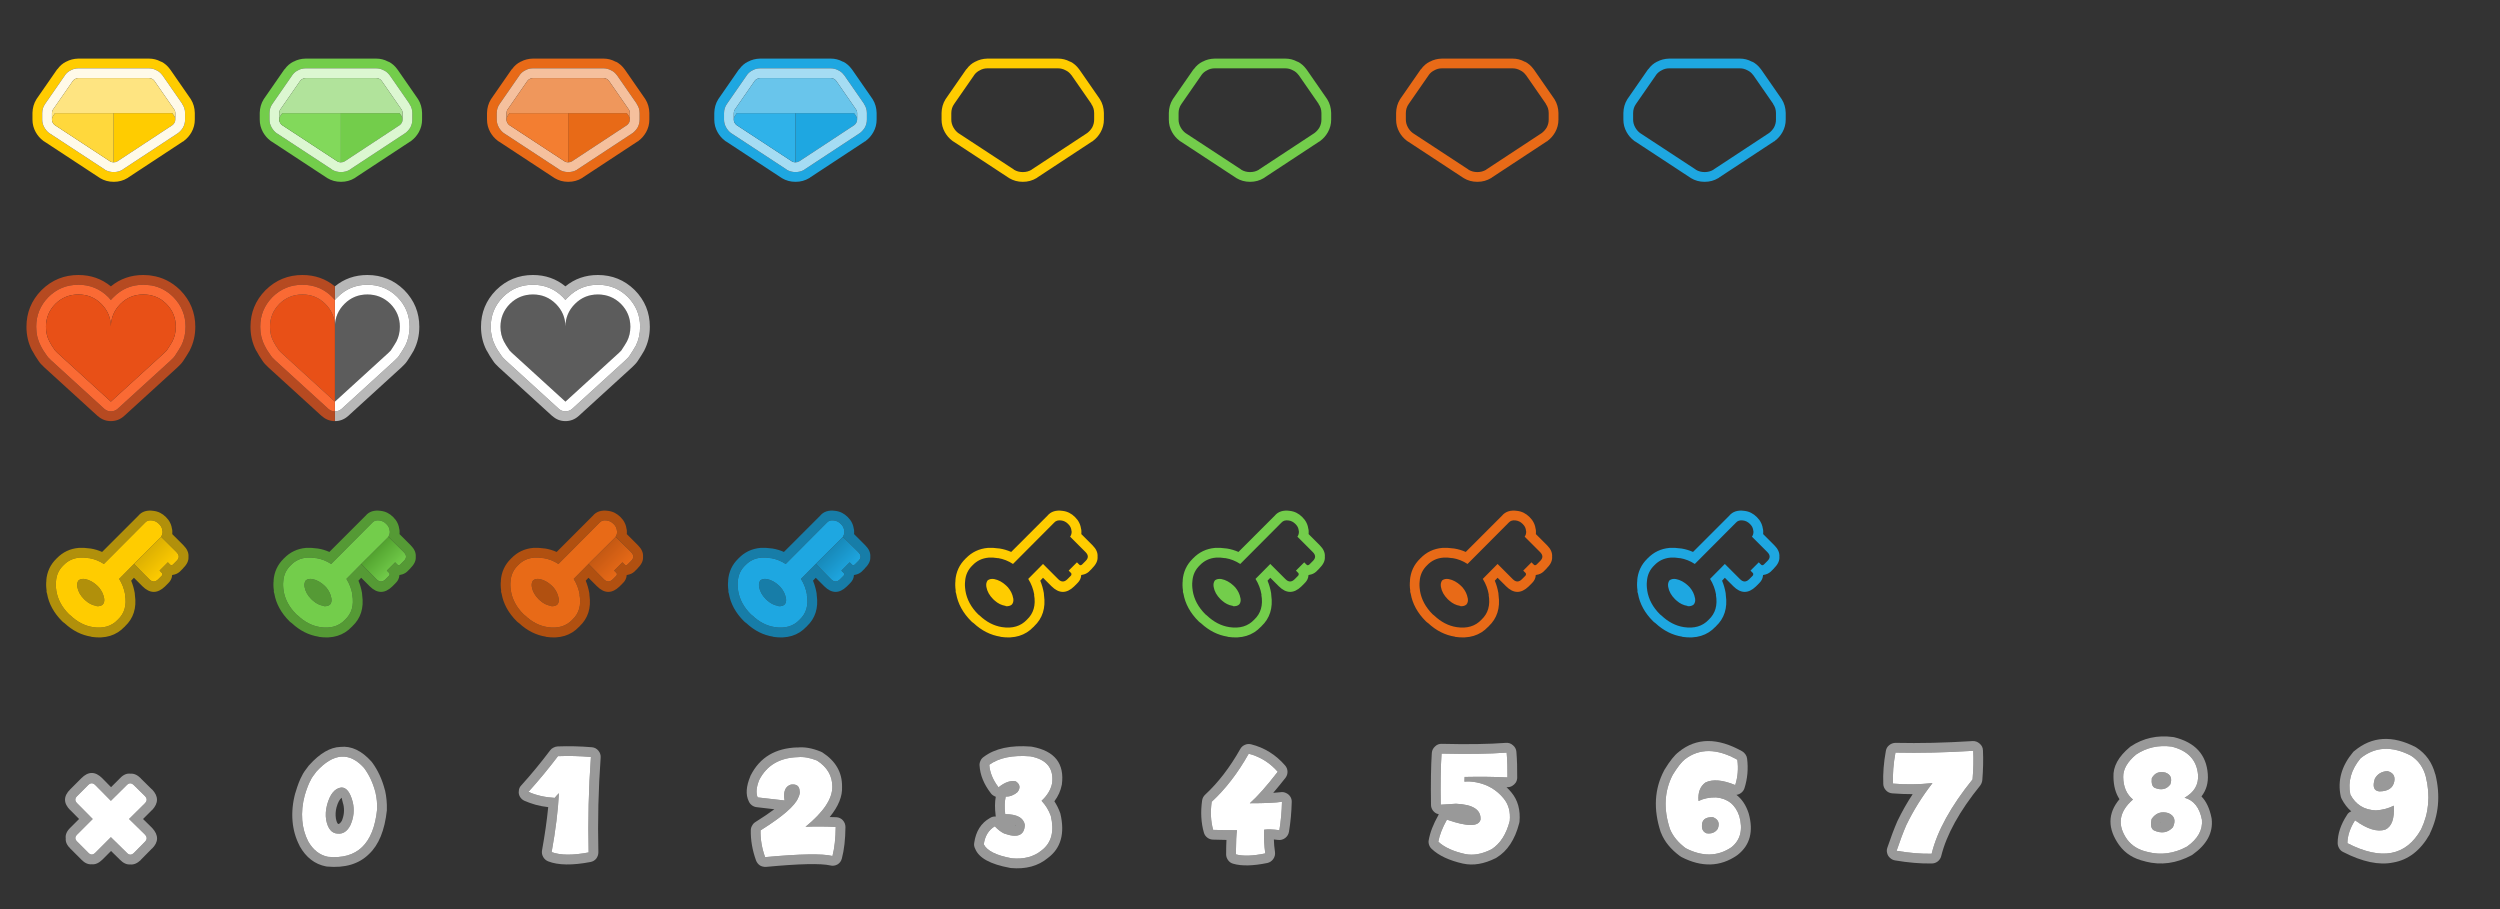 <?xml version="1.0" encoding="UTF-8" standalone="no"?>
<svg
   xmlns:dc="http://purl.org/dc/elements/1.1/"
   xmlns:cc="http://creativecommons.org/ns#"
   xmlns:rdf="http://www.w3.org/1999/02/22-rdf-syntax-ns#"
   xmlns:svg="http://www.w3.org/2000/svg"
   xmlns="http://www.w3.org/2000/svg"
   xmlns:xlink="http://www.w3.org/1999/xlink"
   xmlns:sodipodi="http://sodipodi.sourceforge.net/DTD/sodipodi-0.dtd"
   xmlns:inkscape="http://www.inkscape.org/namespaces/inkscape"
   inkscape:version="1.0 (4035a4fb49, 2020-05-01)"
   sodipodi:docname="vector_bearbeitet.svg"
   id="svg368"
   viewBox="0 0 770 280"
   height="280px"
   width="770px"
   y="0px"
   x="0px"
   preserveAspectRatio="none"
   version="1.1">
  <rect x="0" y="0" width="770" height="280" fill="#333333" stroke="none"/>
  <sodipodi:namedview
     inkscape:current-layer="svg368"
     inkscape:window-maximized="1"
     inkscape:window-y="-9"
     inkscape:window-x="-9"
     inkscape:cy="140"
     inkscape:cx="385"
     inkscape:zoom="1.438961"
     showgrid="false"
     id="namedview370"
     inkscape:window-height="1001"
     inkscape:window-width="1920"
     inkscape:pageshadow="2"
     inkscape:pageopacity="0"
     guidetolerance="10"
     gridtolerance="10"
     objecttolerance="10"
     borderopacity="1"
     bordercolor="#666666"
     pagecolor="#ffffff" />
  <defs
     id="defs230">
    <linearGradient
       spreadMethod="pad"
       y2="169.3"
       x2="45.25"
       y1="175.8"
       x1="51.75"
       gradientUnits="userSpaceOnUse"
       id="Gradient_1">
      <stop
         id="stop2"
         stop-color="#FFCC00"
         offset="0%" />
      <stop
         id="stop4"
         stop-color="#DBAF02"
         offset="100%" />
    </linearGradient>
    <linearGradient
       spreadMethod="pad"
       y2="169.3"
       x2="115.25"
       y1="175.8"
       x1="121.75"
       gradientUnits="userSpaceOnUse"
       id="Gradient_2">
      <stop
         id="stop7"
         stop-color="#73CD4B"
         offset="0%" />
      <stop
         id="stop9"
         stop-color="#51A12E"
         offset="100%" />
    </linearGradient>
    <linearGradient
       spreadMethod="pad"
       y2="169.3"
       x2="185.25"
       y1="175.8"
       x1="191.75"
       gradientUnits="userSpaceOnUse"
       id="Gradient_3">
      <stop
         id="stop12"
         stop-color="#E86A17"
         offset="0%" />
      <stop
         id="stop14"
         stop-color="#C35813"
         offset="100%" />
    </linearGradient>
    <linearGradient
       spreadMethod="pad"
       y2="169.3"
       x2="255.25"
       y1="175.8"
       x1="261.75"
       gradientUnits="userSpaceOnUse"
       id="Gradient_4">
      <stop
         id="stop17"
         stop-color="#1EA7E1"
         offset="0%" />
      <stop
         id="stop19"
         stop-color="#1788B8"
         offset="100%" />
    </linearGradient>
    <g
       id="Layer0_0_FILL">
      <path
         id="path22"
         d=" M 262.5 21.5 L 262.45 21.45 262.35 21.3 Q 261.2 19.75 259.7 19 L 259.7 19.05 Q 259.65 19 259.6 19 259.55 18.95 259.5 18.95 257.8 18.05 255.9 18.05 L 234.1 18.05 Q 232.05 18.1 230.4 19 L 230.45 18.95 Q 228.8 19.75 227.7 21.3 L 227.65 21.3 227.55 21.45 227.5 21.5 221.4 30.3 Q 221.3 30.45 221.2 30.6 220.05 32.45 220 34.8 L 220 36.85 Q 220 38.9 221 40.7 221.9 42.3 223.3 43.35 223.4 43.4 223.5 43.5 L 223.55 43.55 223.6 43.55 240.5 54.65 Q 240.55 54.65 240.6 54.7 240.7 54.8 240.8 54.85 242.7 56 245 56 L 245.05 56 Q 247.35 56 249.25 54.85 249.35 54.8 249.5 54.7 L 249.45 54.7 266.4 43.55 266.45 43.55 Q 266.5 43.5 266.55 43.5 266.6 43.4 266.7 43.35 268.1 42.3 269 40.7 270 38.9 270 36.85 L 270 34.8 Q 269.95 32.45 268.8 30.6 268.7 30.45 268.6 30.3 L 262.5 21.5 M 259.95 23.1 Q 260 23.15 260.05 23.2 L 266.15 32 266.1 32 Q 267 33.25 267 34.85 L 267 36.85 Q 267 38.1 266.4 39.25 265.8 40.25 264.9 40.95 264.8 41 264.75 41.05 L 247.8 52.2 Q 247.75 52.25 247.7 52.3 246.5 53 245.05 53 L 245 53 Q 243.55 53 242.35 52.3 242.3 52.25 242.25 52.2 L 225.25 41.05 Q 225.2 41 225.1 40.95 224.2 40.25 223.65 39.25 223 38.1 223 36.85 L 223 34.85 Q 223 33.25 223.9 32 L 230 23.2 Q 230 23.15 230.05 23.1 230.75 22.15 231.8 21.65 232.85 21.05 234.1 21.05 L 255.9 21.05 Q 257.1 21.05 258.2 21.65 258.25 21.65 258.3 21.7 259.25 22.15 259.95 23.1 M 263.05 34.85 L 245 34.85 245 50 245.05 50 Q 245.65 50 246.15 49.7 L 263.1 38.55 Q 263.5 38.25 263.75 37.8 264 37.35 264 36.85 L 264 36.75 Q 263.989 36.184 263.65 35.7 L 263.05 34.85 Z"
         stroke="none"
         fill="#1EA7E1" />
      <path
         id="path24"
         d=" M 260.05 23.2 Q 260 23.15 259.95 23.1 259.25 22.15 258.3 21.7 258.25 21.65 258.2 21.65 257.1 21.05 255.9 21.05 L 234.1 21.05 Q 232.85 21.05 231.8 21.65 230.75 22.15 230.05 23.1 230 23.15 230 23.2 L 223.9 32 Q 223 33.25 223 34.85 L 223 36.85 Q 223 38.1 223.65 39.25 224.2 40.25 225.1 40.95 225.2 41 225.25 41.05 L 242.25 52.2 Q 242.3 52.25 242.35 52.3 243.55 53 245 53 L 245.05 53 Q 246.5 53 247.7 52.3 247.75 52.25 247.8 52.2 L 264.75 41.05 Q 264.8 41 264.9 40.95 265.8 40.25 266.4 39.25 267 38.1 267 36.85 L 267 34.85 Q 267 33.25 266.1 32 L 266.15 32 260.05 23.2 M 255.9 24.05 Q 256.4 24.05 256.85 24.3 257.25 24.5 257.55 24.9 L 263.65 33.7 Q 264 34.2 264 34.85 L 264 36.75 264 36.85 Q 264 37.35 263.75 37.8 263.5 38.25 263.1 38.55 L 246.15 49.7 Q 245.65 50 245.05 50 L 245 50 Q 244.4 50 243.9 49.7 L 226.9 38.55 Q 226.5 38.25 226.25 37.8 226 37.35 226 36.85 L 226 36.75 226 34.85 Q 226 34.2 226.35 33.7 L 232.45 24.9 Q 232.75 24.5 233.2 24.3 233.6 24.05 234.1 24.05 L 255.9 24.05 Z"
         stroke="none"
         fill="#A5DCF3" />
      <path
         id="path26"
         d=" M 243.9 49.7 Q 244.4 50 245 50 L 245 34.85 226.95 34.85 226.35 35.7 Q 226.011 36.184 226 36.75 L 226 36.85 Q 226 37.35 226.25 37.8 226.5 38.25 226.9 38.55 L 243.9 49.7 Z"
         stroke="none"
         fill="#2FB2E9" />
      <path
         id="path28"
         d=" M 256.85 24.3 Q 256.4 24.05 255.9 24.05 L 234.1 24.05 Q 233.6 24.05 233.2 24.3 232.75 24.5 232.45 24.9 L 226.35 33.7 Q 226 34.2 226 34.85 L 226 36.75 Q 226.011 36.184 226.35 35.7 L 226.95 34.85 245 34.85 263.05 34.85 263.65 35.7 Q 263.989 36.184 264 36.75 L 264 34.85 Q 264 34.2 263.65 33.7 L 257.55 24.9 Q 257.25 24.5 256.85 24.3 Z"
         stroke="none"
         fill="#69C5EB" />
    </g>
    <g
       id="Layer0_1_FILL">
      <path
         id="path31"
         d=" M 189.7 19 L 189.7 19.05 Q 189.65 19 189.6 19 189.55 18.95 189.5 18.95 187.8 18.05 185.9 18.05 L 164.1 18.05 Q 162.05 18.1 160.4 19 L 160.45 18.95 Q 158.8 19.75 157.7 21.3 L 157.65 21.3 157.55 21.45 157.5 21.5 151.4 30.3 Q 151.3 30.45 151.2 30.6 150.05 32.45 150 34.8 L 150 36.85 Q 150 38.9 151 40.7 151.9 42.3 153.3 43.35 153.4 43.4 153.5 43.5 L 153.55 43.55 153.6 43.55 170.5 54.65 Q 170.55 54.65 170.6 54.7 170.7 54.8 170.8 54.85 172.7 56 175 56 L 175.05 56 Q 177.35 56 179.25 54.85 179.35 54.8 179.5 54.7 L 179.45 54.7 196.4 43.55 196.45 43.55 Q 196.5 43.5 196.55 43.5 196.6 43.4 196.7 43.35 198.1 42.3 199 40.7 200 38.9 200 36.85 L 200 34.8 Q 199.95 32.45 198.8 30.6 198.7 30.45 198.6 30.3 L 192.5 21.5 192.45 21.45 192.35 21.3 Q 191.2 19.75 189.7 19 M 188.2 21.65 Q 188.25 21.65 188.3 21.7 189.25 22.15 189.95 23.1 190 23.15 190.05 23.2 L 196.15 32 196.1 32 Q 197 33.25 197 34.85 L 197 36.85 Q 197 38.1 196.4 39.25 195.8 40.25 194.9 40.95 194.8 41 194.75 41.05 L 177.8 52.2 Q 177.75 52.25 177.7 52.3 176.5 53 175.05 53 L 175 53 Q 173.55 53 172.35 52.3 172.3 52.25 172.25 52.2 L 155.25 41.05 Q 155.2 41 155.1 40.95 154.2 40.25 153.65 39.25 153 38.1 153 36.85 L 153 34.85 Q 153 33.25 153.9 32 L 160 23.2 Q 160 23.15 160.05 23.1 160.75 22.15 161.8 21.65 162.85 21.05 164.1 21.05 L 185.9 21.05 Q 187.1 21.05 188.2 21.65 M 194 36.75 Q 193.989 36.184 193.65 35.7 L 193.05 34.85 175 34.85 175 50 175.05 50 Q 175.65 50 176.15 49.7 L 193.1 38.55 Q 193.5 38.25 193.75 37.8 194 37.35 194 36.85 L 194 36.75 Z"
         stroke="none"
         fill="#E86A17" />
      <path
         id="path33"
         d=" M 188.3 21.7 Q 188.25 21.65 188.2 21.65 187.1 21.05 185.9 21.05 L 164.1 21.05 Q 162.85 21.05 161.8 21.65 160.75 22.15 160.05 23.1 160 23.15 160 23.2 L 153.9 32 Q 153 33.25 153 34.85 L 153 36.85 Q 153 38.1 153.65 39.25 154.2 40.25 155.1 40.95 155.2 41 155.25 41.05 L 172.25 52.2 Q 172.3 52.25 172.35 52.3 173.55 53 175 53 L 175.05 53 Q 176.5 53 177.7 52.3 177.75 52.25 177.8 52.2 L 194.75 41.05 Q 194.8 41 194.9 40.95 195.8 40.25 196.4 39.25 197 38.1 197 36.85 L 197 34.85 Q 197 33.25 196.1 32 L 196.15 32 190.05 23.2 Q 190 23.15 189.95 23.1 189.25 22.15 188.3 21.7 M 185.9 24.05 Q 186.4 24.05 186.85 24.3 187.25 24.5 187.55 24.9 L 193.65 33.7 Q 194 34.2 194 34.85 L 194 36.75 194 36.85 Q 194 37.35 193.75 37.8 193.5 38.25 193.1 38.55 L 176.15 49.7 Q 175.65 50 175.05 50 L 175 50 Q 174.4 50 173.9 49.7 L 156.9 38.55 Q 156.5 38.25 156.25 37.8 156 37.35 156 36.85 L 156 36.75 156 34.85 Q 156 34.2 156.35 33.7 L 162.45 24.9 Q 162.75 24.5 163.2 24.3 163.6 24.05 164.1 24.05 L 185.9 24.05 Z"
         stroke="none"
         fill="#F5C09D" />
      <path
         id="path35"
         d=" M 173.9 49.7 Q 174.4 50 175 50 L 175 34.85 156.95 34.85 156.35 35.7 Q 156.011 36.184 156 36.75 L 156 36.85 Q 156 37.35 156.25 37.8 156.5 38.25 156.9 38.55 L 173.9 49.7 Z"
         stroke="none"
         fill="#F37E31" />
      <path
         id="path37"
         d=" M 186.85 24.3 Q 186.4 24.05 185.9 24.05 L 164.1 24.05 Q 163.6 24.05 163.2 24.3 162.75 24.5 162.45 24.9 L 156.35 33.7 Q 156 34.2 156 34.85 L 156 36.75 Q 156.011 36.184 156.35 35.7 L 156.95 34.85 175 34.85 193.05 34.85 193.65 35.7 Q 193.989 36.184 194 36.75 L 194 34.85 Q 194 34.2 193.65 33.7 L 187.55 24.9 Q 187.25 24.5 186.85 24.3 Z"
         stroke="none"
         fill="#EF975C" />
    </g>
    <g
       id="Layer0_2_FILL">
      <path
         id="path40"
         d=" M 122.45 21.45 L 122.35 21.3 Q 121.2 19.75 119.7 19 L 119.7 19.05 Q 119.65 19 119.6 19 119.55 18.95 119.5 18.95 117.8 18.05 115.9 18.05 L 94.1 18.05 Q 92.05 18.1 90.4 19 L 90.45 18.95 Q 88.8 19.75 87.7 21.3 L 87.65 21.3 87.55 21.45 87.5 21.5 81.4 30.3 Q 81.3 30.45 81.2 30.6 80.05 32.45 80 34.8 L 80 36.85 Q 80 38.9 81 40.7 81.9 42.3 83.3 43.35 83.4 43.4 83.5 43.5 L 83.55 43.55 83.6 43.55 100.5 54.65 Q 100.55 54.65 100.6 54.7 100.7 54.8 100.8 54.85 102.7 56 105 56 L 105.05 56 Q 107.35 56 109.25 54.85 109.35 54.8 109.5 54.7 L 109.45 54.7 126.4 43.55 126.45 43.55 Q 126.5 43.5 126.55 43.5 126.6 43.4 126.7 43.35 128.1 42.3 129 40.7 130 38.9 130 36.85 L 130 34.8 Q 129.95 32.45 128.8 30.6 128.7 30.45 128.6 30.3 L 122.5 21.5 122.45 21.45 M 126.15 32 L 126.1 32 Q 127 33.25 127 34.85 L 127 36.85 Q 127 38.1 126.4 39.25 125.8 40.25 124.9 40.95 124.8 41 124.75 41.05 L 107.8 52.2 Q 107.75 52.25 107.7 52.3 106.5 53 105.05 53 L 105 53 Q 103.55 53 102.35 52.3 102.3 52.25 102.25 52.2 L 85.25 41.05 Q 85.2 41 85.1 40.95 84.2 40.25 83.65 39.25 83 38.1 83 36.85 L 83 34.85 Q 83 33.25 83.9 32 L 90 23.2 Q 90 23.15 90.05 23.1 90.75 22.15 91.8 21.65 92.85 21.05 94.1 21.05 L 115.9 21.05 Q 117.1 21.05 118.2 21.65 118.25 21.65 118.3 21.7 119.25 22.15 119.95 23.1 120 23.15 120.05 23.2 L 126.15 32 M 124 36.85 L 124 36.75 Q 123.989 36.184 123.65 35.7 L 123.05 34.85 105 34.85 105 50 105.05 50 Q 105.65 50 106.15 49.7 L 123.1 38.55 Q 123.5 38.25 123.75 37.8 124 37.35 124 36.85 Z"
         stroke="none"
         fill="#73CD4B" />
      <path
         id="path42"
         d=" M 126.1 32 L 126.15 32 120.05 23.2 Q 120 23.15 119.95 23.1 119.25 22.15 118.3 21.7 118.25 21.65 118.2 21.65 117.1 21.05 115.9 21.05 L 94.1 21.05 Q 92.85 21.05 91.8 21.65 90.75 22.15 90.05 23.1 90 23.15 90 23.2 L 83.9 32 Q 83 33.25 83 34.85 L 83 36.85 Q 83 38.1 83.65 39.25 84.2 40.25 85.1 40.95 85.2 41 85.25 41.05 L 102.25 52.2 Q 102.3 52.25 102.35 52.3 103.55 53 105 53 L 105.05 53 Q 106.5 53 107.7 52.3 107.75 52.25 107.8 52.2 L 124.75 41.05 Q 124.8 41 124.9 40.95 125.8 40.25 126.4 39.25 127 38.1 127 36.85 L 127 34.85 Q 127 33.25 126.1 32 M 124 36.75 L 124 36.85 Q 124 37.35 123.75 37.8 123.5 38.25 123.1 38.55 L 106.15 49.7 Q 105.65 50 105.05 50 L 105 50 Q 104.4 50 103.9 49.7 L 86.9 38.55 Q 86.5 38.25 86.25 37.8 86 37.35 86 36.85 L 86 36.75 86 34.85 Q 86 34.2 86.35 33.7 L 92.45 24.9 Q 92.75 24.5 93.2 24.3 93.6 24.05 94.1 24.05 L 115.9 24.05 Q 116.4 24.05 116.85 24.3 117.25 24.5 117.55 24.9 L 123.65 33.7 Q 124 34.2 124 34.85 L 124 36.75 Z"
         stroke="none"
         fill="#DCF7D1" />
      <path
         id="path44"
         d=" M 86 36.75 L 86 36.85 Q 86 37.35 86.25 37.8 86.5 38.25 86.9 38.55 L 103.9 49.7 Q 104.4 50 105 50 L 105 34.85 86.95 34.85 86.35 35.7 Q 86.011 36.184 86 36.75 Z"
         stroke="none"
         fill="#82D95B" />
      <path
         id="path46"
         d=" M 124 36.75 L 124 34.85 Q 124 34.2 123.65 33.7 L 117.55 24.9 Q 117.25 24.5 116.85 24.3 116.4 24.05 115.9 24.05 L 94.1 24.05 Q 93.6 24.05 93.2 24.3 92.75 24.5 92.45 24.9 L 86.35 33.7 Q 86 34.2 86 34.85 L 86 36.75 Q 86.011 36.184 86.35 35.7 L 86.95 34.85 105 34.85 123.05 34.85 123.65 35.7 Q 123.989 36.184 124 36.75 Z"
         stroke="none"
         fill="#B1E39B" />
    </g>
    <g
       id="Layer0_3_FILL">
      <path
         id="path49"
         d=" M 49.6 19 Q 49.55 18.95 49.5 18.95 47.8 18.05 45.9 18.05 L 24.1 18.05 Q 22.05 18.1 20.4 19 L 20.45 18.95 Q 18.8 19.75 17.7 21.3 L 17.65 21.3 17.55 21.45 17.5 21.5 11.4 30.3 Q 11.3 30.45 11.2 30.6 10.05 32.45 10 34.8 L 10 36.85 Q 10 38.9 11 40.7 11.9 42.3 13.3 43.35 13.4 43.4 13.5 43.5 L 13.55 43.55 13.6 43.55 30.5 54.65 Q 30.55 54.65 30.6 54.7 30.7 54.8 30.8 54.85 32.7 56 35 56 L 35.05 56 Q 37.35 56 39.25 54.85 39.35 54.8 39.5 54.7 L 39.45 54.7 56.4 43.55 56.45 43.55 Q 56.5 43.5 56.55 43.5 56.6 43.4 56.7 43.35 58.1 42.3 59 40.7 60 38.9 60 36.85 L 60 34.8 Q 59.95 32.45 58.8 30.6 58.7 30.45 58.6 30.3 L 52.5 21.5 52.45 21.45 52.35 21.3 Q 51.2 19.75 49.7 19 L 49.7 19.05 Q 49.65 19 49.6 19 M 45.9 21.05 Q 47.1 21.05 48.2 21.65 48.25 21.65 48.3 21.7 49.25 22.15 49.95 23.1 50 23.15 50.05 23.2 L 56.15 32 56.1 32 Q 57 33.25 57 34.85 L 57 36.85 Q 57 38.1 56.4 39.25 55.8 40.25 54.9 40.95 54.8 41 54.75 41.05 L 37.8 52.2 Q 37.75 52.25 37.7 52.3 36.5 53 35.05 53 L 35 53 Q 33.55 53 32.35 52.3 32.3 52.25 32.25 52.2 L 15.25 41.05 Q 15.2 41 15.1 40.95 14.2 40.25 13.65 39.25 13 38.1 13 36.85 L 13 34.85 Q 13 33.25 13.9 32 L 20 23.2 Q 20 23.15 20.05 23.1 20.75 22.15 21.8 21.65 22.85 21.05 24.1 21.05 L 45.9 21.05 M 53.65 35.7 L 53.05 34.85 35 34.85 35 50 35.05 50 Q 35.65 50 36.15 49.7 L 53.1 38.55 Q 53.5 38.25 53.75 37.8 54 37.35 54 36.85 L 54 36.75 Q 53.989 36.184 53.65 35.7 Z"
         stroke="none"
         fill="#FFCC00" />
      <path
         id="path51"
         d=" M 48.2 21.65 Q 47.1 21.05 45.9 21.05 L 24.1 21.05 Q 22.85 21.05 21.8 21.65 20.75 22.15 20.05 23.1 20 23.15 20 23.2 L 13.9 32 Q 13 33.25 13 34.85 L 13 36.85 Q 13 38.1 13.65 39.25 14.2 40.25 15.1 40.95 15.2 41 15.25 41.05 L 32.25 52.2 Q 32.3 52.25 32.35 52.3 33.55 53 35 53 L 35.05 53 Q 36.5 53 37.7 52.3 37.75 52.25 37.8 52.2 L 54.75 41.05 Q 54.8 41 54.9 40.95 55.8 40.25 56.4 39.25 57 38.1 57 36.85 L 57 34.85 Q 57 33.25 56.1 32 L 56.15 32 50.05 23.2 Q 50 23.15 49.95 23.1 49.25 22.15 48.3 21.7 48.25 21.65 48.2 21.65 M 45.9 24.05 Q 46.4 24.05 46.85 24.3 47.25 24.5 47.55 24.9 L 53.65 33.7 Q 54 34.2 54 34.85 L 54 36.75 54 36.85 Q 54 37.35 53.75 37.8 53.5 38.25 53.1 38.55 L 36.15 49.7 Q 35.65 50 35.05 50 L 35 50 Q 34.4 50 33.9 49.7 L 16.9 38.55 Q 16.5 38.25 16.25 37.8 16 37.35 16 36.85 L 16 36.75 16 34.85 Q 16 34.2 16.35 33.7 L 22.45 24.9 Q 22.75 24.5 23.2 24.3 23.6 24.05 24.1 24.05 L 45.9 24.05 Z"
         stroke="none"
         fill="#FFFAE9" />
      <path
         id="path53"
         d=" M 16 36.75 L 16 36.85 Q 16 37.35 16.25 37.8 16.5 38.25 16.9 38.55 L 33.9 49.7 Q 34.4 50 35 50 L 35 34.85 16.95 34.85 16.35 35.7 Q 16.011 36.184 16 36.75 Z"
         stroke="none"
         fill="#FFD83C" />
      <path
         id="path55"
         d=" M 46.85 24.3 Q 46.4 24.05 45.9 24.05 L 24.1 24.05 Q 23.6 24.05 23.2 24.3 22.75 24.5 22.45 24.9 L 16.35 33.7 Q 16 34.2 16 34.85 L 16 36.75 Q 16.011 36.184 16.35 35.7 L 16.95 34.85 35 34.85 53.05 34.85 53.65 35.7 Q 53.989 36.184 54 36.75 L 54 34.85 Q 54 34.2 53.65 33.7 L 47.55 24.9 Q 47.25 24.5 46.85 24.3 Z"
         stroke="none"
         fill="#FEE481" />
    </g>
    <g
       id="Layer0_4_FILL">
      <path
         id="path58"
         d=" M 539.7 19 L 539.7 19.05 Q 539.65 19 539.6 19 539.55 18.95 539.5 18.95 537.8 18.05 535.9 18.05 L 514.1 18.05 Q 512.05 18.1 510.4 19 L 510.45 18.95 Q 508.8 19.75 507.7 21.3 L 507.65 21.3 507.55 21.45 507.5 21.5 501.4 30.3 Q 501.3 30.45 501.2 30.6 500.05 32.45 500 34.8 L 500 36.85 Q 500 38.9 501 40.7 501.9 42.3 503.3 43.35 503.4 43.4 503.5 43.5 L 503.55 43.55 503.6 43.55 520.5 54.65 Q 520.55 54.65 520.6 54.7 520.7 54.8 520.8 54.85 522.7 56 525 56 L 525.05 56 Q 527.35 56 529.25 54.85 529.35 54.8 529.5 54.7 L 529.45 54.7 546.4 43.55 546.45 43.55 Q 546.5 43.5 546.55 43.5 546.6 43.4 546.7 43.35 548.1 42.3 549 40.7 550 38.9 550 36.85 L 550 34.8 Q 549.95 32.45 548.8 30.6 548.7 30.45 548.6 30.3 L 542.5 21.5 542.45 21.45 542.35 21.3 Q 541.2 19.75 539.7 19 M 538.2 21.65 Q 538.25 21.65 538.3 21.7 539.25 22.15 539.95 23.1 540 23.15 540.05 23.2 L 546.15 32 546.1 32 Q 547 33.25 547 34.85 L 547 36.85 Q 547 38.1 546.4 39.25 545.8 40.25 544.9 40.95 544.8 41 544.75 41.05 L 527.8 52.2 Q 527.75 52.25 527.7 52.3 526.5 53 525.05 53 L 525 53 Q 523.55 53 522.35 52.3 522.3 52.25 522.25 52.2 L 505.25 41.05 Q 505.2 41 505.1 40.95 504.2 40.25 503.65 39.25 503 38.1 503 36.85 L 503 34.85 Q 503 33.25 503.9 32 L 510 23.2 Q 510 23.15 510.05 23.1 510.75 22.15 511.8 21.65 512.85 21.05 514.1 21.05 L 535.9 21.05 Q 537.1 21.05 538.2 21.65 Z"
         stroke="none"
         fill="#1EA7E1" />
    </g>
    <g
       id="Layer0_5_FILL">
      <path
         id="path61"
         d=" M 469.7 19 L 469.7 19.05 Q 469.65 19 469.6 19 469.55 18.95 469.5 18.95 467.8 18.05 465.9 18.05 L 444.1 18.05 Q 442.05 18.1 440.4 19 L 440.45 18.95 Q 438.8 19.75 437.7 21.3 L 437.65 21.3 437.55 21.45 437.5 21.5 431.4 30.3 Q 431.3 30.45 431.2 30.6 430.05 32.45 430 34.8 L 430 36.85 Q 430 38.9 431 40.7 431.9 42.3 433.3 43.35 433.4 43.4 433.5 43.5 L 433.55 43.55 433.6 43.55 450.5 54.65 Q 450.55 54.65 450.6 54.7 450.7 54.8 450.8 54.85 452.7 56 455 56 L 455.05 56 Q 457.35 56 459.25 54.85 459.35 54.8 459.5 54.7 L 459.45 54.7 476.4 43.55 476.45 43.55 Q 476.5 43.5 476.55 43.5 476.6 43.4 476.7 43.35 478.1 42.3 479 40.7 480 38.9 480 36.85 L 480 34.8 Q 479.95 32.45 478.8 30.6 478.7 30.45 478.6 30.3 L 472.5 21.5 472.45 21.45 472.35 21.3 Q 471.2 19.75 469.7 19 M 465.9 21.05 Q 467.1 21.05 468.2 21.65 468.25 21.65 468.3 21.7 469.25 22.15 469.95 23.1 470 23.15 470.05 23.2 L 476.15 32 476.1 32 Q 477 33.25 477 34.85 L 477 36.85 Q 477 38.1 476.4 39.25 475.8 40.25 474.9 40.95 474.8 41 474.75 41.05 L 457.8 52.2 Q 457.75 52.25 457.7 52.3 456.5 53 455.05 53 L 455 53 Q 453.55 53 452.35 52.3 452.3 52.25 452.25 52.2 L 435.25 41.05 Q 435.2 41 435.1 40.95 434.2 40.25 433.65 39.25 433 38.1 433 36.85 L 433 34.85 Q 433 33.25 433.9 32 L 440 23.2 Q 440 23.15 440.05 23.1 440.75 22.15 441.8 21.65 442.85 21.05 444.1 21.05 L 465.9 21.05 Z"
         stroke="none"
         fill="#E86A17" />
    </g>
    <g
       id="Layer0_6_FILL">
      <path
         id="path64"
         d=" M 410 36.85 L 410 34.8 Q 409.95 32.45 408.8 30.6 408.7 30.45 408.6 30.3 L 402.5 21.5 402.45 21.45 402.35 21.3 Q 401.2 19.75 399.7 19 L 399.7 19.05 Q 399.65 19 399.6 19 399.55 18.95 399.5 18.95 397.8 18.05 395.9 18.05 L 374.1 18.05 Q 372.05 18.1 370.4 19 L 370.45 18.95 Q 368.8 19.75 367.7 21.3 L 367.65 21.3 367.55 21.45 367.5 21.5 361.4 30.3 Q 361.3 30.45 361.2 30.6 360.05 32.45 360 34.8 L 360 36.85 Q 360 38.9 361 40.7 361.9 42.3 363.3 43.35 363.4 43.4 363.5 43.5 L 363.55 43.55 363.6 43.55 380.5 54.65 Q 380.55 54.65 380.6 54.7 380.7 54.8 380.8 54.85 382.7 56 385 56 L 385.05 56 Q 387.35 56 389.25 54.85 389.35 54.8 389.5 54.7 L 389.45 54.7 406.4 43.55 406.45 43.55 Q 406.5 43.5 406.55 43.5 406.6 43.4 406.7 43.35 408.1 42.3 409 40.7 410 38.9 410 36.85 M 406.15 32 L 406.1 32 Q 407 33.25 407 34.85 L 407 36.85 Q 407 38.1 406.4 39.25 405.8 40.25 404.9 40.95 404.8 41 404.75 41.05 L 387.8 52.2 Q 387.75 52.25 387.7 52.3 386.5 53 385.05 53 L 385 53 Q 383.55 53 382.35 52.3 382.3 52.25 382.25 52.2 L 365.25 41.05 Q 365.2 41 365.1 40.95 364.2 40.25 363.65 39.25 363 38.1 363 36.85 L 363 34.85 Q 363 33.25 363.9 32 L 370 23.2 Q 370 23.15 370.05 23.1 370.75 22.15 371.8 21.65 372.85 21.05 374.1 21.05 L 395.9 21.05 Q 397.1 21.05 398.2 21.65 398.25 21.65 398.3 21.7 399.25 22.15 399.95 23.1 400 23.15 400.05 23.2 L 406.15 32 Z"
         stroke="none"
         fill="#73CD4B" />
    </g>
    <g
       id="Layer0_7_FILL">
      <path
         id="path67"
         d=" M 332.5 21.5 L 332.45 21.45 332.35 21.3 Q 331.2 19.75 329.7 19 L 329.7 19.05 Q 329.65 19 329.6 19 329.55 18.95 329.5 18.95 327.8 18.05 325.9 18.05 L 304.1 18.05 Q 302.05 18.1 300.4 19 L 300.45 18.95 Q 298.8 19.75 297.7 21.3 L 297.65 21.3 297.55 21.45 297.5 21.5 291.4 30.3 Q 291.3 30.45 291.2 30.6 290.05 32.45 290 34.8 L 290 36.85 Q 290 38.9 291 40.7 291.9 42.3 293.3 43.35 293.4 43.4 293.5 43.5 L 293.55 43.55 293.6 43.55 310.5 54.65 Q 310.55 54.65 310.6 54.7 310.7 54.8 310.8 54.85 312.7 56 315 56 L 315.05 56 Q 317.35 56 319.25 54.85 319.35 54.8 319.5 54.7 L 319.45 54.7 336.4 43.55 336.45 43.55 Q 336.5 43.5 336.55 43.5 336.6 43.4 336.7 43.35 338.1 42.3 339 40.7 340 38.9 340 36.85 L 340 34.8 Q 339.95 32.45 338.8 30.6 338.7 30.45 338.6 30.3 L 332.5 21.5 M 325.9 21.05 Q 327.1 21.05 328.2 21.65 328.25 21.65 328.3 21.7 329.25 22.15 329.95 23.1 330 23.15 330.05 23.2 L 336.15 32 336.1 32 Q 337 33.25 337 34.85 L 337 36.85 Q 337 38.1 336.4 39.25 335.8 40.25 334.9 40.95 334.8 41 334.75 41.05 L 317.8 52.2 Q 317.75 52.25 317.7 52.3 316.5 53 315.05 53 L 315 53 Q 313.55 53 312.35 52.3 312.3 52.25 312.25 52.2 L 295.25 41.05 Q 295.2 41 295.1 40.95 294.2 40.25 293.65 39.25 293 38.1 293 36.85 L 293 34.85 Q 293 33.25 293.9 32 L 300 23.2 Q 300 23.15 300.05 23.1 300.75 22.15 301.8 21.65 302.85 21.05 304.1 21.05 L 325.9 21.05 Z"
         stroke="none"
         fill="#FFCC00" />
    </g>
    <g
       id="Layer0_8_FILL">
      <path
         id="path70"
         d=" M 12.85 89.3 L 12.75 89.4 Q 8.15 94.1 8.15 100.65 8.15 104.6 9.85 107.9 9.95 108.05 10.05 108.2 10.65 109.4 12 111.35 L 12.05 111.4 Q 12.3 111.8 12.65 112.15 12.7 112.15 12.7 112.2 13.05 112.55 13.45 112.95 L 13.55 113.05 Q 13.6 113.1 13.65 113.15 L 30.1 128.15 30.15 128.15 Q 31.85 129.7 34.15 129.7 36.45 129.7 38.2 128.15 L 54.65 113.15 Q 54.7 113.1 54.75 113.05 L 54.85 112.95 Q 55.25 112.55 55.6 112.2 56 111.8 56.3 111.35 56.3 111.3 56.35 111.3 57.7 109.25 58.35 108.1 58.35 108.05 58.4 108.05 58.4 107.95 58.45 107.9 60.15 104.6 60.15 100.65 60.15 94.1 55.55 89.4 L 55.45 89.3 Q 51.65 85.6 46.65 84.9 45.9 84.75 45.15 84.75 44.65 84.7 44.15 84.7 38.4 84.7 34.15 88.2 29.9 84.7 24.15 84.7 17.55 84.7 12.85 89.3 M 14.9 91.5 L 14.95 91.45 Q 18.75 87.7 24.15 87.7 29.55 87.7 33.35 91.5 33.75 91.9 34.15 92.4 34.55 91.9 35 91.5 38.75 87.7 44.15 87.7 44.65 87.7 45.15 87.75 45.9 87.8 46.65 87.9 50.45 88.6 53.35 91.45 L 53.4 91.5 Q 57.15 95.35 57.15 100.65 57.15 103.85 55.8 106.55 55.75 106.55 55.75 106.6 55.15 107.7 53.85 109.65 53.7 109.85 53.5 110.1 53.15 110.45 52.75 110.85 52.65 110.85 52.65 110.95 L 36.2 125.95 Q 35.3 126.7 34.15 126.7 33 126.7 32.15 125.95 L 15.7 110.95 Q 15.65 110.85 15.6 110.85 15.2 110.45 14.85 110.1 14.65 109.85 14.5 109.65 13.05 107.65 12.55 106.5 L 12.55 106.55 Q 11.15 103.85 11.15 100.65 11.15 95.35 14.9 91.5 Z"
         stroke="none"
         fill="#B64A21" />
      <path
         id="path72"
         d=" M 14.95 91.45 L 14.9 91.5 Q 11.15 95.35 11.15 100.65 11.15 103.85 12.55 106.55 L 12.55 106.5 Q 13.05 107.65 14.5 109.65 14.65 109.85 14.85 110.1 15.2 110.45 15.6 110.85 15.65 110.85 15.7 110.95 L 32.15 125.95 Q 33 126.7 34.15 126.7 35.3 126.7 36.2 125.95 L 52.65 110.95 Q 52.65 110.85 52.75 110.85 53.15 110.45 53.5 110.1 53.7 109.85 53.85 109.65 55.15 107.7 55.75 106.6 55.75 106.55 55.8 106.55 57.15 103.85 57.15 100.65 57.15 95.35 53.4 91.5 L 53.35 91.45 Q 50.45 88.6 46.65 87.9 45.9 87.8 45.15 87.75 44.65 87.7 44.15 87.7 38.75 87.7 35 91.5 34.55 91.9 34.15 92.4 33.75 91.9 33.35 91.5 29.55 87.7 24.15 87.7 18.75 87.7 14.95 91.45 M 24.15 90.7 Q 28.3 90.7 31.2 93.6 34.1 96.5 34.15 100.55 34.2 96.5 37.1 93.6 40 90.7 44.15 90.7 44.65 90.7 45.15 90.75 45.9 90.8 46.65 91 49.25 91.6 51.25 93.6 54.15 96.55 54.15 100.65 54.15 103.1 53.1 105.15 52.55 106.15 51.35 107.95 51 108.3 50.6 108.7 L 34.15 123.7 17.7 108.7 Q 17.3 108.3 16.95 107.95 15.7 106.15 15.2 105.15 14.15 103.1 14.15 100.65 14.15 96.55 17.05 93.6 20 90.7 24.15 90.7 Z"
         stroke="none"
         fill="#FA6A34" />
      <path
         id="path74"
         d=" M 31.2 93.6 Q 28.3 90.7 24.15 90.7 20 90.7 17.05 93.6 14.15 96.55 14.15 100.65 14.15 103.1 15.2 105.15 15.7 106.15 16.95 107.95 17.3 108.3 17.7 108.7 L 34.15 123.7 50.6 108.7 Q 51 108.3 51.35 107.95 52.55 106.15 53.1 105.15 54.15 103.1 54.15 100.65 54.15 96.55 51.25 93.6 49.25 91.6 46.65 91 45.9 90.8 45.15 90.75 44.65 90.7 44.15 90.7 40 90.7 37.1 93.6 34.2 96.5 34.15 100.55 34.1 96.5 31.2 93.6 Z"
         stroke="none"
         fill="#E85017" />
    </g>
    <g
       id="Layer0_9_FILL">
      <path
         id="path77"
         d=" M 120.25 93.6 Q 117.3 90.7 113.15 90.7 109 90.7 106.1 93.6 103.25 96.45 103.15 100.45 L 103.15 123.7 119.6 108.7 Q 120 108.3 120.35 107.95 121.55 106.15 122.1 105.15 123.15 103.1 123.15 100.65 123.15 96.55 120.25 93.6 Z"
         stroke="none"
         fill-opacity="0.2"
         fill="#FFFFFF" />
      <path
         id="path79"
         d=" M 103.15 92.4 Q 103.55 91.9 104 91.5 107.75 87.7 113.15 87.7 118.55 87.7 122.35 91.45 L 122.4 91.5 Q 126.15 95.35 126.15 100.65 126.15 103.85 124.8 106.55 124.75 106.55 124.75 106.6 124.15 107.7 122.85 109.65 122.7 109.85 122.5 110.1 122.15 110.45 121.75 110.85 121.65 110.85 121.65 110.95 L 105.2 125.95 Q 104.3 126.7 103.15 126.7 L 103.15 129.7 Q 105.45 129.7 107.2 128.15 L 123.65 113.15 Q 123.7 113.1 123.75 113.05 L 123.85 112.95 Q 124.25 112.55 124.6 112.2 125 111.8 125.3 111.35 125.3 111.3 125.35 111.3 126.7 109.25 127.35 108.1 127.35 108.05 127.4 108.05 127.4 107.95 127.45 107.9 129.15 104.6 129.15 100.65 129.15 94.1 124.55 89.4 L 124.45 89.3 Q 119.75 84.7 113.15 84.7 107.4 84.7 103.15 88.2 L 103.15 92.4 Z"
         stroke="none"
         fill="#B8B8B8" />
      <path
         id="path81"
         d=" M 104 91.5 Q 103.55 91.9 103.15 92.4 L 103.15 100.45 Q 103.25 96.45 106.1 93.6 109 90.7 113.15 90.7 117.3 90.7 120.25 93.6 123.15 96.55 123.15 100.65 123.15 103.1 122.1 105.15 121.55 106.15 120.35 107.95 120 108.3 119.6 108.7 L 103.15 123.7 103.15 126.7 Q 104.3 126.7 105.2 125.95 L 121.65 110.95 Q 121.65 110.85 121.75 110.85 122.15 110.45 122.5 110.1 122.7 109.85 122.85 109.65 124.15 107.7 124.75 106.6 124.75 106.55 124.8 106.55 126.15 103.85 126.15 100.65 126.15 95.35 122.4 91.5 L 122.35 91.45 Q 118.55 87.7 113.15 87.7 107.75 87.7 104 91.5 Z"
         stroke="none"
         fill="#FFFFFF" />
      <path
         id="path83"
         d=" M 93.15 84.7 Q 86.55 84.7 81.85 89.3 L 81.75 89.4 Q 77.15 94.1 77.15 100.65 77.15 104.6 78.85 107.9 78.95 108.05 79.05 108.2 79.65 109.4 81 111.35 L 81.05 111.4 Q 81.3 111.8 81.65 112.15 81.7 112.15 81.7 112.2 82.05 112.55 82.45 112.95 L 82.55 113.05 Q 82.6 113.1 82.65 113.15 L 99.1 128.15 99.15 128.15 Q 100.85 129.7 103.15 129.7 L 103.15 126.7 Q 102 126.7 101.15 125.95 L 84.7 110.95 Q 84.65 110.85 84.6 110.85 84.2 110.45 83.85 110.1 83.65 109.85 83.5 109.65 82.05 107.65 81.55 106.5 L 81.55 106.55 Q 80.15 103.85 80.15 100.65 80.15 95.35 83.9 91.5 L 83.95 91.45 Q 87.75 87.7 93.15 87.7 98.55 87.7 102.35 91.5 102.75 91.9 103.15 92.4 L 103.15 88.2 Q 98.9 84.7 93.15 84.7 Z"
         stroke="none"
         fill="#B64A21" />
      <path
         id="path85"
         d=" M 100.2 93.6 Q 97.3 90.7 93.15 90.7 89 90.7 86.05 93.6 83.15 96.55 83.15 100.65 83.15 103.1 84.2 105.15 84.7 106.15 85.95 107.95 86.3 108.3 86.7 108.7 L 103.15 123.7 103.15 100.45 Q 103.05 96.45 100.2 93.6 Z"
         stroke="none"
         fill="#E85017" />
      <path
         id="path87"
         d=" M 93.15 90.7 Q 97.3 90.7 100.2 93.6 103.05 96.45 103.15 100.45 L 103.15 92.4 Q 102.75 91.9 102.35 91.5 98.55 87.7 93.15 87.7 87.75 87.7 83.95 91.45 L 83.9 91.5 Q 80.15 95.35 80.15 100.65 80.15 103.85 81.55 106.55 L 81.55 106.5 Q 82.05 107.65 83.5 109.65 83.65 109.85 83.85 110.1 84.2 110.45 84.6 110.85 84.65 110.85 84.7 110.95 L 101.15 125.95 Q 102 126.7 103.15 126.7 L 103.15 123.7 86.7 108.7 Q 86.3 108.3 85.95 107.95 84.7 106.15 84.2 105.15 83.15 103.1 83.15 100.65 83.15 96.55 86.05 93.6 89 90.7 93.15 90.7 Z"
         stroke="none"
         fill="#FA6A34" />
    </g>
    <g
       id="Layer0_10_FILL">
      <path
         id="path90"
         d=" M 174.15 88.2 Q 169.9 84.7 164.15 84.7 157.55 84.7 152.85 89.3 L 152.75 89.4 Q 148.15 94.1 148.15 100.65 148.15 104.6 149.85 107.9 149.95 108.05 150.05 108.2 150.65 109.4 152 111.35 L 152.05 111.4 Q 152.3 111.8 152.65 112.15 152.7 112.15 152.7 112.2 153.05 112.55 153.45 112.95 L 153.55 113.05 Q 153.6 113.1 153.65 113.15 L 170.1 128.15 170.15 128.15 Q 171.85 129.7 174.15 129.7 176.45 129.7 178.2 128.15 L 194.65 113.15 Q 194.7 113.1 194.75 113.05 L 194.85 112.95 Q 195.25 112.55 195.6 112.2 196 111.8 196.3 111.35 196.3 111.3 196.35 111.3 197.7 109.25 198.35 108.1 198.35 108.05 198.4 108.05 198.4 107.95 198.45 107.9 200.15 104.6 200.15 100.65 200.15 94.1 195.55 89.4 L 195.45 89.3 Q 190.75 84.7 184.15 84.7 178.4 84.7 174.15 88.2 M 173.35 91.5 Q 173.75 91.9 174.15 92.4 174.55 91.9 175 91.5 178.75 87.7 184.15 87.7 189.55 87.7 193.35 91.45 L 193.4 91.5 Q 197.15 95.35 197.15 100.65 197.15 103.85 195.8 106.55 195.75 106.55 195.75 106.6 195.15 107.7 193.85 109.65 193.7 109.85 193.5 110.1 193.15 110.45 192.75 110.85 192.65 110.85 192.65 110.95 L 176.2 125.95 Q 175.3 126.7 174.15 126.7 173 126.7 172.15 125.95 L 155.7 110.95 Q 155.65 110.85 155.6 110.85 155.2 110.45 154.85 110.1 154.65 109.85 154.5 109.65 153.05 107.65 152.55 106.5 L 152.55 106.55 Q 151.15 103.85 151.15 100.65 151.15 95.35 154.9 91.5 L 154.95 91.45 Q 158.75 87.7 164.15 87.7 169.55 87.7 173.35 91.5 Z"
         stroke="none"
         fill="#B8B8B8" />
      <path
         id="path92"
         d=" M 174.15 92.4 Q 173.75 91.9 173.35 91.5 169.55 87.7 164.15 87.7 158.75 87.7 154.95 91.45 L 154.9 91.5 Q 151.15 95.35 151.15 100.65 151.15 103.85 152.55 106.55 L 152.55 106.5 Q 153.05 107.65 154.5 109.65 154.65 109.85 154.85 110.1 155.2 110.45 155.6 110.85 155.65 110.85 155.7 110.95 L 172.15 125.95 Q 173 126.7 174.15 126.7 175.3 126.7 176.2 125.95 L 192.65 110.95 Q 192.65 110.85 192.75 110.85 193.15 110.45 193.5 110.1 193.7 109.85 193.85 109.65 195.15 107.7 195.75 106.6 195.75 106.55 195.8 106.55 197.15 103.85 197.15 100.65 197.15 95.35 193.4 91.5 L 193.35 91.45 Q 189.55 87.7 184.15 87.7 178.75 87.7 175 91.5 174.55 91.9 174.15 92.4 M 164.15 90.7 Q 168.3 90.7 171.2 93.6 174.1 96.5 174.15 100.55 174.2 96.5 177.1 93.6 180 90.7 184.15 90.7 188.3 90.7 191.25 93.6 194.15 96.55 194.15 100.65 194.15 103.1 193.1 105.15 192.55 106.15 191.35 107.95 191 108.3 190.6 108.7 L 174.15 123.7 157.7 108.7 Q 157.3 108.3 156.95 107.95 155.7 106.15 155.2 105.15 154.15 103.1 154.15 100.65 154.15 96.55 157.05 93.6 160 90.7 164.15 90.7 Z"
         stroke="none"
         fill="#FFFFFF" />
      <path
         id="path94"
         d=" M 171.2 93.6 Q 168.3 90.7 164.15 90.7 160 90.7 157.05 93.6 154.15 96.55 154.15 100.65 154.15 103.1 155.2 105.15 155.7 106.15 156.95 107.95 157.3 108.3 157.7 108.7 L 174.15 123.7 190.6 108.7 Q 191 108.3 191.35 107.95 192.55 106.15 193.1 105.15 194.15 103.1 194.15 100.65 194.15 96.55 191.25 93.6 188.3 90.7 184.15 90.7 180 90.7 177.1 93.6 174.2 96.5 174.15 100.55 174.1 96.5 171.2 93.6 Z"
         stroke="none"
         fill-opacity="0.2"
         fill="#FFFFFF" />
    </g>
    <g
       id="Layer0_11_FILL">
      <path
         id="path97"
         d=" M 262.1 88.95 Q 255.25 82 245.5 82 235.95 82 229.25 88.6 229.05 88.7 228.85 88.9 222.9 94.85 222.15 102.9 222 104.2 222 105.5 L 222 105.55 Q 222 106.05 222.05 106.55 222.05 107.3 222.15 108.15 222.9 115.9 228.5 121.75 228.65 121.95 228.85 122.15 235.7 129 245.5 129 255.25 129 262.1 122.15 268.55 115.7 269 106.8 L 269 106.75 Q 269 106.55 269 106.45 269 105.95 269 105.5 269 95.75 262.1 88.95 M 245.5 85 Q 254 85 259.95 91.05 L 260 91.05 Q 266 97 266 105.5 266 106 266 106.5 266 106.55 266 106.65 265.6 114.4 260 120.05 254 126 245.5 126 236.95 126 231 120.05 L 231 120 Q 225.8 114.8 225.15 107.8 225.05 107.15 225.05 106.5 225 106 225 105.5 225 104.35 225.15 103.2 225.8 96.2 231 91.05 236.95 85 245.5 85 Z"
         stroke="none"
         fill="#C9A000" />
      <path
         id="path99"
         d=" M 259.95 91.05 Q 254 85 245.5 85 236.95 85 231 91.05 225.8 96.2 225.15 103.2 225 104.35 225 105.5 225 106 225.05 106.5 225.05 107.15 225.15 107.8 225.8 114.8 231 120 L 231 120.05 Q 236.95 126 245.5 126 254 126 260 120.05 265.6 114.4 266 106.65 266 106.55 266 106.5 266 106 266 105.5 266 97 260 91.05 L 259.95 91.05 M 245.5 88 Q 252.75 88 257.85 93.15 263 98.25 263 105.5 263 106 263 106.5 262.65 113.1 257.85 117.9 252.75 123 245.5 123 238.2 123 233.1 117.9 228.7 113.45 228.1 107.5 228.05 107 228.05 106.5 228 106 228 105.5 228 104.5 228.1 103.5 228.7 97.55 233.1 93.15 238.2 88 245.5 88 Z"
         stroke="none"
         fill="#FFE685" />
      <path
         id="path101"
         d=" M 257.85 93.15 Q 252.75 88 245.5 88 238.2 88 233.1 93.15 228.7 97.55 228.1 103.5 228 104.5 228 105.5 228 106 228.05 106.5 228.05 107 228.1 107.5 228.7 113.45 233.1 117.9 238.2 123 245.5 123 252.75 123 257.85 117.9 262.65 113.1 263 106.5 263 106 263 105.5 263 98.25 257.85 93.15 M 245.5 95 Q 249.85 95 252.9 98.1 256 101.15 256 105.5 256 105.8 256 106.1 256 106.35 256 106.6 255.6 110.25 252.9 112.95 249.85 116 245.5 116 241.1 116 238.05 112.95 235.25 110.15 235.05 106.3 235.05 106.2 235.05 106.1 235 105.8 235 105.5 235 101.15 238.05 98.1 241.1 95 245.5 95 M 247.65 101.55 Q 247.65 100.7 247 100.05 246.4 99.45 245.55 99.45 L 245.5 99.45 Q 244.65 99.45 244 100.05 243.4 100.7 243.4 101.55 L 243.4 109.45 Q 243.4 110.3 244 110.9 244.65 111.55 245.5 111.55 L 245.55 111.55 Q 246.4 111.55 247 110.9 247.65 110.3 247.65 109.45 L 247.65 101.55 Z"
         stroke="none"
         fill="#FFCC00" />
      <path
         id="path103"
         d=" M 252.9 98.1 Q 249.85 95 245.5 95 241.1 95 238.05 98.1 235 101.15 235 105.5 235 105.8 235.05 106.1 235.05 106.2 235.05 106.3 235.25 110.15 238.05 112.95 241.1 116 245.5 116 249.85 116 252.9 112.95 255.6 110.25 256 106.6 256 106.35 256 106.1 256 105.8 256 105.5 256 101.15 252.9 98.1 M 247 100.05 Q 247.65 100.7 247.65 101.55 L 247.65 109.45 Q 247.65 110.3 247 110.9 246.4 111.55 245.55 111.55 L 245.5 111.55 Q 244.65 111.55 244 110.9 243.4 110.3 243.4 109.45 L 243.4 101.55 Q 243.4 100.7 244 100.05 244.65 99.45 245.5 99.45 L 245.55 99.45 Q 246.4 99.45 247 100.05 Z"
         stroke="none"
         fill="#E3B602" />
    </g>
    <g
       id="Layer0_12_FILL">
      <path
         id="path106"
         d=" M 31.45 170 Q 29.75 169.25 27.95 168.95 27.7 168.9 27.45 168.9 25.8 168.65 24.3 168.75 L 24.25 168.75 Q 20.25 169.1 17.5 171.95 17.4 171.95 17.4 172.05 14.55 174.8 14.25 178.85 L 14.3 178.7 Q 14.1 180.2 14.35 181.85 L 14.35 181.9 Q 14.25 182.25 14.5 182.85 15.3 187.5 19.15 191.35 19.45 191.65 19.9 191.95 23.6 195.4 28.15 196.1 L 28.15 196.15 Q 34.55 197.1 38.35 193.05 38.4 193 38.45 193 38.45 192.95 38.5 192.9 42.4 189.25 41.55 183.3 41.55 182.95 41.5 182.65 41.15 180.65 40.4 178.85 L 41.25 177.95 43.85 180.55 Q 47.3 184 50.8 180.65 L 51.85 179.6 Q 51.85 179.5 51.95 179.5 52.9 178.5 53 177.3 53 177.2 53 177.1 L 53.05 177.1 Q 53.15 177.05 53.3 177.05 54.5 176.85 55.35 176.1 L 56.4 175.05 Q 56.4 175 56.45 174.95 58.2 173.25 58.05 171.45 58.2 169.65 56.5 167.95 L 53.05 164.5 Q 53.1 163.9 53.05 163.25 53 163 52.95 162.8 52.75 161.35 51.85 160.1 51.8 160.05 51.75 160 51.45 159.6 51.1 159.25 49.45 157.6 47.3 157.35 44.2 156.9 42.6 158.85 L 31.45 170 M 24.5 171.75 Q 25.8 171.65 27.25 171.9 27.35 171.9 27.45 171.9 29.85 172.3 32 173.7 L 44.7 160.95 Q 45.45 160.1 46.85 160.3 48.05 160.45 48.95 161.35 49.2 161.6 49.4 161.85 49.95 162.6 50 163.45 L 50.05 163.5 Q 50.15 164.55 49.6 165.3 L 49.65 165.35 54.35 170.05 Q 55.75 171.45 54.35 172.8 L 53.3 173.85 Q 53.1 174.05 52.8 174.1 52.6 174.1 52.4 173.9 L 51.7 173.2 49.15 175.75 49.85 176.45 Q 50.05 176.65 50 176.9 50 177.15 49.8 177.35 L 48.75 178.4 Q 47.35 179.8 45.95 178.4 L 41.25 173.7 36.7 178.3 Q 38.1 180.55 38.55 183.15 L 38.5 183.2 Q 39.35 188 36.3 190.85 33.45 193.9 28.6 193.15 24.85 192.55 21.75 189.6 21.45 189.4 21.25 189.2 18 185.95 17.35 181.95 17.3 181.85 17.35 181.85 17.1 180.35 17.25 179.05 17.45 176.1 19.55 174.1 21.55 172 24.5 171.75 M 32.1 184.4 Q 32.05 184.3 32.05 184.2 31.75 182.45 30.45 180.9 30.2 180.65 30 180.45 L 29.9 180.35 Q 28.2 178.75 26.2 178.35 25 178.15 24.2 178.75 23.6 179.55 23.8 180.75 24.15 182.8 25.9 184.55 26.1 184.75 26.4 185 27.85 186.3 29.65 186.6 29.75 186.6 29.8 186.7 30.95 186.8 31.65 186.2 32.25 185.5 32.1 184.4 Z"
         stroke="none"
         fill="#B1900B" />
      <path
         id="path108"
         d=" M 54.35 172.8 Q 55.75 171.45 54.35 170.05 L 49.65 165.35 41.25 173.7 45.95 178.4 Q 47.35 179.8 48.75 178.4 L 49.8 177.35 Q 50 177.15 50 176.9 50.05 176.65 49.85 176.45 L 49.15 175.75 51.7 173.2 52.4 173.9 Q 52.6 174.1 52.8 174.1 53.1 174.05 53.3 173.85 L 54.35 172.8 Z"
         stroke="none"
         fill="url(#Gradient_1)" />
      <path
         id="path110"
         d=" M 27.25 171.9 Q 25.8 171.65 24.5 171.75 21.55 172 19.55 174.1 17.45 176.1 17.25 179.05 17.1 180.35 17.35 181.85 17.3 181.85 17.35 181.95 18 185.95 21.25 189.2 21.45 189.4 21.75 189.6 24.85 192.55 28.6 193.15 33.45 193.9 36.3 190.85 39.35 188 38.5 183.2 L 38.55 183.15 Q 38.1 180.55 36.7 178.3 L 41.25 173.7 49.65 165.35 49.6 165.3 Q 50.15 164.55 50.05 163.5 L 50 163.45 Q 49.95 162.6 49.4 161.85 49.2 161.6 48.95 161.35 48.05 160.45 46.85 160.3 45.45 160.1 44.7 160.95 L 32 173.7 Q 29.85 172.3 27.45 171.9 27.35 171.9 27.25 171.9 M 32.05 184.2 Q 32.05 184.3 32.1 184.4 32.25 185.5 31.65 186.2 30.95 186.8 29.8 186.7 29.75 186.6 29.65 186.6 27.85 186.3 26.4 185 26.1 184.75 25.9 184.55 24.15 182.8 23.8 180.75 23.6 179.55 24.2 178.75 25 178.15 26.2 178.35 28.2 178.75 29.9 180.35 L 30 180.45 Q 30.2 180.65 30.45 180.9 31.75 182.45 32.05 184.2 Z"
         stroke="none"
         fill="#FFCC00" />
    </g>
    <g
       id="Layer0_13_FILL">
      <path
         id="path113"
         d=" M 117.3 157.35 Q 114.2 156.9 112.6 158.85 L 101.45 170 Q 99.75 169.25 97.95 168.95 97.7 168.9 97.45 168.9 95.8 168.65 94.3 168.75 L 94.25 168.75 Q 90.25 169.1 87.5 171.95 87.4 171.95 87.4 172.05 84.55 174.8 84.25 178.85 L 84.3 178.7 Q 84.1 180.2 84.35 181.85 L 84.35 181.9 Q 84.25 182.25 84.5 182.85 85.3 187.5 89.15 191.35 89.45 191.65 89.9 191.95 93.6 195.4 98.15 196.1 L 98.15 196.15 Q 104.55 197.1 108.35 193.05 108.4 193 108.45 193 108.45 192.95 108.5 192.9 112.4 189.25 111.55 183.3 111.55 182.95 111.5 182.65 111.15 180.65 110.4 178.85 L 111.25 177.95 113.85 180.55 Q 117.3 184 120.8 180.65 L 121.85 179.6 Q 121.85 179.5 121.95 179.5 122.9 178.5 123 177.3 123 177.2 123 177.1 L 123.05 177.1 Q 123.15 177.05 123.3 177.05 124.5 176.85 125.35 176.1 L 126.4 175.05 Q 126.4 175 126.45 174.95 128.2 173.25 128.05 171.45 128.2 169.65 126.5 167.95 L 123.05 164.5 Q 123.1 163.9 123.05 163.25 123 163 122.95 162.8 122.75 161.35 121.85 160.1 121.8 160.05 121.75 160 121.45 159.6 121.1 159.25 119.45 157.6 117.3 157.35 M 118.95 161.35 Q 119.2 161.6 119.4 161.85 119.95 162.6 120 163.45 L 120.05 163.5 Q 120.15 164.55 119.6 165.3 L 119.65 165.35 124.35 170.05 Q 125.75 171.45 124.35 172.8 L 123.3 173.85 Q 123.1 174.05 122.8 174.1 122.6 174.1 122.4 173.9 L 121.7 173.2 119.15 175.75 119.85 176.45 Q 120.05 176.65 120 176.9 120 177.15 119.8 177.35 L 118.75 178.4 Q 117.35 179.8 115.95 178.4 L 111.25 173.7 106.7 178.3 Q 108.1 180.55 108.55 183.15 L 108.5 183.2 Q 109.35 188 106.3 190.85 103.45 193.9 98.6 193.15 94.85 192.55 91.75 189.6 91.45 189.4 91.25 189.2 88 185.95 87.35 181.95 87.3 181.85 87.35 181.85 87.1 180.35 87.25 179.05 87.45 176.1 89.55 174.1 91.55 172 94.5 171.75 95.8 171.65 97.25 171.9 97.35 171.9 97.45 171.9 99.85 172.3 102 173.7 L 114.7 160.95 Q 115.45 160.1 116.85 160.3 118.05 160.45 118.95 161.35 M 100.45 180.9 Q 100.2 180.65 100 180.45 L 99.9 180.35 Q 98.2 178.75 96.2 178.35 95 178.15 94.2 178.75 93.6 179.55 93.8 180.75 94.15 182.8 95.9 184.55 96.1 184.75 96.4 185 97.85 186.3 99.65 186.6 99.75 186.6 99.8 186.7 100.95 186.8 101.65 186.2 102.25 185.5 102.1 184.4 102.05 184.3 102.05 184.2 101.75 182.45 100.45 180.9 Z"
         stroke="none"
         fill="#559A35" />
      <path
         id="path115"
         d=" M 119.85 176.45 L 119.15 175.75 121.7 173.2 122.4 173.9 Q 122.6 174.1 122.8 174.1 123.1 174.05 123.3 173.85 L 124.35 172.8 Q 125.75 171.45 124.35 170.05 L 119.65 165.35 111.25 173.7 115.95 178.4 Q 117.35 179.8 118.75 178.4 L 119.8 177.35 Q 120 177.15 120 176.9 120.05 176.65 119.85 176.45 Z"
         stroke="none"
         fill="url(#Gradient_2)" />
      <path
         id="path117"
         d=" M 119.4 161.85 Q 119.2 161.6 118.95 161.35 118.05 160.45 116.85 160.3 115.45 160.1 114.7 160.95 L 102 173.7 Q 99.85 172.3 97.45 171.9 97.35 171.9 97.25 171.9 95.8 171.65 94.5 171.75 91.55 172 89.55 174.1 87.45 176.1 87.25 179.05 87.1 180.35 87.35 181.85 87.3 181.85 87.35 181.95 88 185.95 91.25 189.2 91.45 189.4 91.75 189.6 94.85 192.55 98.6 193.15 103.45 193.9 106.3 190.85 109.35 188 108.5 183.2 L 108.55 183.15 Q 108.1 180.55 106.7 178.3 L 111.25 173.7 119.65 165.35 119.6 165.3 Q 120.15 164.55 120.05 163.5 L 120 163.45 Q 119.95 162.6 119.4 161.85 M 100 180.45 Q 100.2 180.65 100.45 180.9 101.75 182.45 102.05 184.2 102.05 184.3 102.1 184.4 102.25 185.5 101.65 186.2 100.95 186.8 99.8 186.7 99.75 186.6 99.65 186.6 97.85 186.3 96.4 185 96.1 184.75 95.9 184.55 94.15 182.8 93.8 180.75 93.6 179.55 94.2 178.75 95 178.15 96.2 178.35 98.2 178.75 99.9 180.35 L 100 180.45 Z"
         stroke="none"
         fill="#73CD4B" />
    </g>
    <g
       id="Layer0_14_FILL">
      <path
         id="path120"
         d=" M 187.3 157.35 Q 184.2 156.9 182.6 158.85 L 171.45 170 Q 169.75 169.25 167.95 168.95 167.7 168.9 167.45 168.9 165.8 168.65 164.3 168.75 L 164.25 168.75 Q 160.25 169.1 157.5 171.95 157.4 171.95 157.4 172.05 154.55 174.8 154.25 178.85 L 154.3 178.7 Q 154.1 180.2 154.35 181.85 L 154.35 181.9 Q 154.25 182.25 154.5 182.85 155.3 187.5 159.15 191.35 159.45 191.65 159.9 191.95 163.6 195.4 168.15 196.1 L 168.15 196.15 Q 174.55 197.1 178.35 193.05 178.4 193 178.45 193 178.45 192.95 178.5 192.9 182.4 189.25 181.55 183.3 181.55 182.95 181.5 182.65 181.15 180.65 180.4 178.85 L 181.25 177.95 183.85 180.55 Q 187.3 184 190.8 180.65 L 191.85 179.6 Q 191.85 179.5 191.95 179.5 192.9 178.5 193 177.3 193 177.2 193 177.1 L 193.05 177.1 Q 193.15 177.05 193.3 177.05 194.5 176.85 195.35 176.1 L 196.4 175.05 Q 196.4 175 196.45 174.95 198.2 173.25 198.05 171.45 198.2 169.65 196.5 167.95 L 193.05 164.5 Q 193.1 163.9 193.05 163.25 193 163 192.95 162.8 192.75 161.35 191.85 160.1 191.8 160.05 191.75 160 191.45 159.6 191.1 159.25 189.45 157.6 187.3 157.35 M 189.6 165.3 L 189.65 165.35 194.35 170.05 Q 195.75 171.45 194.35 172.8 L 193.3 173.85 Q 193.1 174.05 192.8 174.1 192.6 174.1 192.4 173.9 L 191.7 173.2 189.15 175.75 189.85 176.45 Q 190.05 176.65 190 176.9 190 177.15 189.8 177.35 L 188.75 178.4 Q 187.35 179.8 185.95 178.4 L 181.25 173.7 176.7 178.3 Q 178.1 180.55 178.55 183.15 L 178.5 183.2 Q 179.35 188 176.3 190.85 173.45 193.9 168.6 193.15 164.85 192.55 161.75 189.6 161.45 189.4 161.25 189.2 158 185.95 157.35 181.95 157.3 181.85 157.35 181.85 157.1 180.35 157.25 179.05 157.45 176.1 159.55 174.1 161.55 172 164.5 171.75 165.8 171.65 167.25 171.9 167.35 171.9 167.45 171.9 169.85 172.3 172 173.7 L 184.7 160.95 Q 185.45 160.1 186.85 160.3 188.05 160.45 188.95 161.35 189.2 161.6 189.4 161.85 189.95 162.6 190 163.45 L 190.05 163.5 Q 190.15 164.55 189.6 165.3 M 166.2 178.35 Q 165 178.15 164.2 178.75 163.6 179.55 163.8 180.75 164.15 182.8 165.9 184.55 166.1 184.75 166.4 185 167.85 186.3 169.65 186.6 169.75 186.6 169.8 186.7 170.95 186.8 171.65 186.2 172.25 185.5 172.1 184.4 172.05 184.3 172.05 184.2 171.75 182.45 170.45 180.9 170.2 180.65 170 180.45 L 169.9 180.35 Q 168.2 178.75 166.2 178.35 Z"
         stroke="none"
         fill="#B15010" />
      <path
         id="path122"
         d=" M 194.35 172.8 Q 195.75 171.45 194.35 170.05 L 189.65 165.35 181.25 173.7 185.95 178.4 Q 187.35 179.8 188.75 178.4 L 189.8 177.35 Q 190 177.15 190 176.9 190.05 176.65 189.85 176.45 L 189.15 175.75 191.7 173.2 192.4 173.9 Q 192.6 174.1 192.8 174.1 193.1 174.05 193.3 173.85 L 194.35 172.8 Z"
         stroke="none"
         fill="url(#Gradient_3)" />
      <path
         id="path124"
         d=" M 189.65 165.35 L 189.6 165.3 Q 190.15 164.55 190.05 163.5 L 190 163.45 Q 189.95 162.6 189.4 161.85 189.2 161.6 188.95 161.35 188.05 160.45 186.85 160.3 185.45 160.1 184.7 160.95 L 172 173.7 Q 169.85 172.3 167.45 171.9 167.35 171.9 167.25 171.9 165.8 171.65 164.5 171.75 161.55 172 159.55 174.1 157.45 176.1 157.25 179.05 157.1 180.35 157.35 181.85 157.3 181.85 157.35 181.95 158 185.95 161.25 189.2 161.45 189.4 161.75 189.6 164.85 192.55 168.6 193.15 173.45 193.9 176.3 190.85 179.35 188 178.5 183.2 L 178.55 183.15 Q 178.1 180.55 176.7 178.3 L 181.25 173.7 189.65 165.35 M 164.2 178.75 Q 165 178.15 166.2 178.35 168.2 178.75 169.9 180.35 L 170 180.45 Q 170.2 180.65 170.45 180.9 171.75 182.45 172.05 184.2 172.05 184.3 172.1 184.4 172.25 185.5 171.65 186.2 170.95 186.8 169.8 186.7 169.75 186.6 169.65 186.6 167.85 186.3 166.4 185 166.1 184.75 165.9 184.55 164.15 182.8 163.8 180.75 163.6 179.55 164.2 178.75 Z"
         stroke="none"
         fill="#E86A17" />
    </g>
    <g
       id="Layer0_15_FILL">
      <path
         id="path127"
         d=" M 227.5 171.95 Q 227.4 171.95 227.4 172.05 224.55 174.8 224.25 178.85 L 224.3 178.7 Q 224.1 180.2 224.35 181.85 L 224.35 181.9 Q 224.25 182.25 224.5 182.85 225.3 187.5 229.15 191.35 229.45 191.65 229.9 191.95 233.6 195.4 238.15 196.1 L 238.15 196.15 Q 244.55 197.1 248.35 193.05 248.4 193 248.45 193 248.45 192.95 248.5 192.9 252.4 189.25 251.55 183.3 251.55 182.95 251.5 182.65 251.15 180.65 250.4 178.85 L 251.25 177.95 253.85 180.55 Q 257.3 184 260.8 180.65 L 261.85 179.6 Q 261.85 179.5 261.95 179.5 262.9 178.5 263 177.3 263 177.2 263 177.1 L 263.05 177.1 Q 263.15 177.05 263.3 177.05 264.5 176.85 265.35 176.1 L 266.4 175.05 Q 266.4 175 266.45 174.95 268.2 173.25 268.05 171.45 268.2 169.65 266.5 167.95 L 263.05 164.5 Q 263.1 163.9 263.05 163.25 263 163 262.95 162.8 262.75 161.35 261.85 160.1 261.8 160.05 261.75 160 261.45 159.6 261.1 159.25 259.45 157.6 257.3 157.35 254.2 156.9 252.6 158.85 L 241.45 170 Q 239.75 169.25 237.95 168.95 237.7 168.9 237.45 168.9 235.8 168.65 234.3 168.75 L 234.25 168.75 Q 230.25 169.1 227.5 171.95 M 237.25 171.9 Q 237.35 171.9 237.45 171.9 239.85 172.3 242 173.7 L 254.7 160.95 Q 255.45 160.1 256.85 160.3 258.05 160.45 258.95 161.35 259.2 161.6 259.4 161.85 259.95 162.6 260 163.45 L 260.05 163.5 Q 260.15 164.55 259.6 165.3 L 259.65 165.35 264.35 170.05 Q 265.75 171.45 264.35 172.8 L 263.3 173.85 Q 263.1 174.05 262.8 174.1 262.6 174.1 262.4 173.9 L 261.7 173.2 259.15 175.75 259.85 176.45 Q 260.05 176.65 260 176.9 260 177.15 259.8 177.35 L 258.75 178.4 Q 257.35 179.8 255.95 178.4 L 251.25 173.7 246.7 178.3 Q 248.1 180.55 248.55 183.15 L 248.5 183.2 Q 249.35 188 246.3 190.85 243.45 193.9 238.6 193.15 234.85 192.55 231.75 189.6 231.45 189.4 231.25 189.2 228 185.95 227.35 181.95 227.3 181.85 227.35 181.85 227.1 180.35 227.25 179.05 227.45 176.1 229.55 174.1 231.55 172 234.5 171.75 235.8 171.65 237.25 171.9 M 236.2 178.35 Q 235 178.15 234.2 178.75 233.6 179.55 233.8 180.75 234.15 182.8 235.9 184.55 236.1 184.75 236.4 185 237.85 186.3 239.65 186.6 239.75 186.6 239.8 186.7 240.95 186.8 241.65 186.2 242.25 185.5 242.1 184.4 242.05 184.3 242.05 184.2 241.75 182.45 240.45 180.9 240.2 180.65 240 180.45 L 239.9 180.35 Q 238.2 178.75 236.2 178.35 Z"
         stroke="none"
         fill="#177DA8" />
      <path
         id="path129"
         d=" M 264.35 172.8 Q 265.75 171.45 264.35 170.05 L 259.65 165.35 251.25 173.7 255.95 178.4 Q 257.35 179.8 258.75 178.4 L 259.8 177.35 Q 260 177.15 260 176.9 260.05 176.65 259.85 176.45 L 259.15 175.75 261.7 173.2 262.4 173.9 Q 262.6 174.1 262.8 174.1 263.1 174.05 263.3 173.85 L 264.35 172.8 Z"
         stroke="none"
         fill="url(#Gradient_4)" />
      <path
         id="path131"
         d=" M 237.45 171.9 Q 237.35 171.9 237.25 171.9 235.8 171.65 234.5 171.75 231.55 172 229.55 174.1 227.45 176.1 227.25 179.05 227.1 180.35 227.35 181.85 227.3 181.85 227.35 181.95 228 185.95 231.25 189.2 231.45 189.4 231.75 189.6 234.85 192.55 238.6 193.15 243.45 193.9 246.3 190.85 249.35 188 248.5 183.2 L 248.55 183.15 Q 248.1 180.55 246.7 178.3 L 251.25 173.7 259.65 165.35 259.6 165.3 Q 260.15 164.55 260.05 163.5 L 260 163.45 Q 259.95 162.6 259.4 161.85 259.2 161.6 258.95 161.35 258.05 160.45 256.85 160.3 255.45 160.1 254.7 160.95 L 242 173.7 Q 239.85 172.3 237.45 171.9 M 234.2 178.75 Q 235 178.15 236.2 178.35 238.2 178.75 239.9 180.35 L 240 180.45 Q 240.2 180.65 240.45 180.9 241.75 182.45 242.05 184.2 242.05 184.3 242.1 184.4 242.25 185.5 241.65 186.2 240.95 186.8 239.8 186.7 239.75 186.6 239.65 186.6 237.85 186.3 236.4 185 236.1 184.75 235.9 184.55 234.15 182.8 233.8 180.75 233.6 179.55 234.2 178.75 Z"
         stroke="none"
         fill="#1EA7E1" />
    </g>
    <g
       id="Layer0_16_FILL">
      <path
         id="path134"
         d=" M 507.5 171.95 Q 507.4 171.95 507.4 172.05 504.55 174.8 504.25 178.85 L 504.3 178.7 Q 504.1 180.2 504.35 181.85 L 504.35 181.9 Q 504.25 182.25 504.5 182.85 505.3 187.5 509.15 191.35 509.45 191.65 509.9 191.95 513.6 195.4 518.15 196.1 L 518.15 196.15 Q 524.55 197.1 528.35 193.05 528.4 193 528.45 193 528.45 192.95 528.5 192.9 532.4 189.25 531.55 183.3 531.55 182.95 531.5 182.65 531.15 180.65 530.4 178.85 L 531.25 177.95 533.85 180.55 Q 537.3 184 540.8 180.65 L 541.85 179.6 Q 541.85 179.5 541.95 179.5 542.9 178.5 543 177.3 543 177.2 543 177.1 L 543.05 177.1 Q 543.15 177.05 543.3 177.05 544.5 176.85 545.35 176.1 L 546.4 175.05 Q 546.4 175 546.45 174.95 548.2 173.25 548.05 171.45 548.2 169.65 546.5 167.95 L 543.05 164.5 Q 543.1 163.9 543.05 163.25 543 163 542.95 162.8 542.75 161.35 541.85 160.1 541.8 160.05 541.75 160 541.45 159.6 541.1 159.25 539.45 157.6 537.3 157.35 534.2 156.9 532.6 158.85 L 521.45 170 Q 519.75 169.25 517.95 168.95 517.7 168.9 517.45 168.9 515.8 168.65 514.3 168.75 L 514.25 168.75 Q 510.25 169.1 507.5 171.95 M 517.25 171.9 Q 517.35 171.9 517.45 171.9 519.85 172.3 522 173.7 L 534.7 160.95 Q 535.45 160.1 536.85 160.3 538.05 160.45 538.95 161.35 539.2 161.6 539.4 161.85 539.95 162.6 540 163.45 L 540.05 163.5 Q 540.15 164.55 539.6 165.3 L 544.35 170.05 Q 545.75 171.45 544.35 172.8 L 543.3 173.85 Q 543.1 174.05 542.8 174.1 542.6 174.1 542.4 173.9 L 541.7 173.2 539.15 175.75 539.85 176.45 Q 540.05 176.65 540 176.9 540 177.15 539.8 177.35 L 538.75 178.4 Q 537.35 179.8 535.95 178.4 L 531.25 173.7 526.7 178.3 Q 528.1 180.55 528.55 183.15 L 528.5 183.2 Q 529.35 188 526.3 190.85 523.45 193.9 518.6 193.15 514.85 192.55 511.75 189.6 511.45 189.4 511.25 189.2 508 185.95 507.35 181.95 507.3 181.85 507.35 181.85 507.1 180.35 507.25 179.05 507.45 176.1 509.55 174.1 511.55 172 514.5 171.75 515.8 171.65 517.25 171.9 M 522.05 184.2 Q 521.75 182.45 520.45 180.9 520.2 180.65 520 180.45 L 519.9 180.35 Q 518.2 178.75 516.2 178.35 515 178.15 514.2 178.75 513.6 179.55 513.8 180.75 514.15 182.8 515.9 184.55 516.1 184.75 516.4 185 517.85 186.3 519.65 186.6 519.75 186.6 519.8 186.7 520.95 186.8 521.65 186.2 522.25 185.5 522.1 184.4 522.05 184.3 522.05 184.2 Z"
         stroke="none"
         fill="#1EA7E1" />
    </g>
    <g
       id="Layer0_17_FILL">
      <path
         id="path137"
         d=" M 444.3 168.75 L 444.25 168.75 Q 440.25 169.1 437.5 171.95 437.4 171.95 437.4 172.05 434.55 174.8 434.25 178.85 L 434.3 178.7 Q 434.1 180.2 434.35 181.85 L 434.35 181.9 Q 434.25 182.25 434.5 182.85 435.3 187.5 439.15 191.35 439.45 191.65 439.9 191.95 443.6 195.4 448.15 196.1 L 448.15 196.15 Q 454.55 197.1 458.35 193.05 458.4 193 458.45 193 458.45 192.95 458.5 192.9 462.4 189.25 461.55 183.3 461.55 182.95 461.5 182.65 461.15 180.65 460.4 178.85 L 461.25 177.95 463.85 180.55 Q 467.3 184 470.8 180.65 L 471.85 179.6 Q 471.85 179.5 471.95 179.5 472.9 178.5 473 177.3 473 177.2 473 177.1 L 473.05 177.1 Q 473.15 177.05 473.3 177.05 474.5 176.85 475.35 176.1 L 476.4 175.05 Q 476.4 175 476.45 174.95 478.2 173.25 478.05 171.45 478.2 169.65 476.5 167.95 L 473.05 164.5 Q 473.1 163.9 473.05 163.25 473 163 472.95 162.8 472.75 161.35 471.85 160.1 471.8 160.05 471.75 160 471.45 159.6 471.1 159.25 469.45 157.6 467.3 157.35 464.2 156.9 462.6 158.85 L 451.45 170 Q 449.75 169.25 447.95 168.95 447.7 168.9 447.45 168.9 445.8 168.65 444.3 168.75 M 437.25 179.05 Q 437.45 176.1 439.55 174.1 441.55 172 444.5 171.75 445.8 171.65 447.25 171.9 447.35 171.9 447.45 171.9 449.85 172.3 452 173.7 L 464.7 160.95 Q 465.45 160.1 466.85 160.3 468.05 160.45 468.95 161.35 469.2 161.6 469.4 161.85 469.95 162.6 470 163.45 L 470.05 163.5 Q 470.15 164.55 469.6 165.3 L 474.35 170.05 Q 475.75 171.45 474.35 172.8 L 473.3 173.85 Q 473.1 174.05 472.8 174.1 472.6 174.1 472.4 173.9 L 471.7 173.2 469.15 175.75 469.85 176.45 Q 470.05 176.65 470 176.9 470 177.15 469.8 177.35 L 468.75 178.4 Q 467.35 179.8 465.95 178.4 L 461.25 173.7 456.7 178.3 Q 458.1 180.55 458.55 183.15 L 458.5 183.2 Q 459.35 188 456.3 190.85 453.45 193.9 448.6 193.15 444.85 192.55 441.75 189.6 441.45 189.4 441.25 189.2 438 185.95 437.35 181.95 437.3 181.85 437.35 181.85 437.1 180.35 437.25 179.05 M 444.2 178.75 Q 443.6 179.55 443.8 180.75 444.15 182.8 445.9 184.55 446.1 184.75 446.4 185 447.85 186.3 449.65 186.6 449.75 186.6 449.8 186.7 450.95 186.8 451.65 186.2 452.25 185.5 452.1 184.4 452.05 184.3 452.05 184.2 451.75 182.45 450.45 180.9 450.2 180.65 450 180.45 L 449.9 180.35 Q 448.2 178.75 446.2 178.35 445 178.15 444.2 178.75 Z"
         stroke="none"
         fill="#E86A17" />
    </g>
    <g
       id="Layer0_18_FILL">
      <path
         id="path140"
         d=" M 364.25 178.85 L 364.3 178.7 Q 364.1 180.2 364.35 181.85 L 364.35 181.9 Q 364.25 182.25 364.5 182.85 365.3 187.5 369.15 191.35 369.45 191.65 369.9 191.95 373.6 195.4 378.15 196.1 L 378.15 196.15 Q 384.55 197.1 388.35 193.05 388.4 193 388.45 193 388.45 192.95 388.5 192.9 392.4 189.25 391.55 183.3 391.55 182.95 391.5 182.65 391.15 180.65 390.4 178.85 L 391.25 177.95 393.85 180.55 Q 397.3 184 400.8 180.65 L 401.85 179.6 Q 401.85 179.5 401.95 179.5 402.9 178.5 403 177.3 403 177.2 403 177.1 L 403.05 177.1 Q 403.15 177.05 403.3 177.05 404.5 176.85 405.35 176.1 L 406.4 175.05 Q 406.4 175 406.45 174.95 408.2 173.25 408.05 171.45 408.2 169.65 406.5 167.95 L 403.05 164.5 Q 403.1 163.9 403.05 163.25 403 163 402.95 162.8 402.75 161.35 401.85 160.1 401.8 160.05 401.75 160 401.45 159.6 401.1 159.25 399.45 157.6 397.3 157.35 394.2 156.9 392.6 158.85 L 381.45 170 Q 379.75 169.25 377.95 168.95 377.7 168.9 377.45 168.9 375.8 168.65 374.3 168.75 L 374.25 168.75 Q 370.25 169.1 367.5 171.95 367.4 171.95 367.4 172.05 364.55 174.8 364.25 178.85 M 400 163.45 L 400.05 163.5 Q 400.15 164.55 399.6 165.3 L 404.35 170.05 Q 405.75 171.45 404.35 172.8 L 403.3 173.85 Q 403.1 174.05 402.8 174.1 402.6 174.1 402.4 173.9 L 401.7 173.2 399.15 175.75 399.85 176.45 Q 400.05 176.65 400 176.9 400 177.15 399.8 177.35 L 398.75 178.4 Q 397.35 179.8 395.95 178.4 L 391.25 173.7 386.7 178.3 Q 388.1 180.55 388.55 183.15 L 388.5 183.2 Q 389.35 188 386.3 190.85 383.45 193.9 378.6 193.15 374.85 192.55 371.75 189.6 371.45 189.4 371.25 189.2 368 185.95 367.35 181.95 367.3 181.85 367.35 181.85 367.1 180.35 367.25 179.05 367.45 176.1 369.55 174.1 371.55 172 374.5 171.75 375.8 171.65 377.25 171.9 377.35 171.9 377.45 171.9 379.85 172.3 382 173.7 L 394.7 160.95 Q 395.45 160.1 396.85 160.3 398.05 160.45 398.95 161.35 399.2 161.6 399.4 161.85 399.95 162.6 400 163.45 M 380 180.45 L 379.9 180.35 Q 378.2 178.75 376.2 178.35 375 178.15 374.2 178.75 373.6 179.55 373.8 180.75 374.15 182.8 375.9 184.55 376.1 184.75 376.4 185 377.85 186.3 379.65 186.6 379.75 186.6 379.8 186.7 380.95 186.8 381.65 186.2 382.25 185.5 382.1 184.4 382.05 184.3 382.05 184.2 381.75 182.45 380.45 180.9 380.2 180.65 380 180.45 Z"
         stroke="none"
         fill="#73CD4B" />
    </g>
    <g
       id="Layer0_19_FILL">
      <path
         id="path143"
         d=" M 331.75 160 Q 331.45 159.6 331.1 159.25 329.45 157.6 327.3 157.35 324.2 156.9 322.6 158.85 L 311.45 170 Q 309.75 169.25 307.95 168.95 307.7 168.9 307.45 168.9 305.8 168.65 304.3 168.75 L 304.25 168.75 Q 300.25 169.1 297.5 171.95 297.4 171.95 297.4 172.05 294.55 174.8 294.25 178.85 L 294.3 178.7 Q 294.1 180.2 294.35 181.85 L 294.35 181.9 Q 294.25 182.25 294.5 182.85 295.3 187.5 299.15 191.35 299.45 191.65 299.9 191.95 303.6 195.4 308.15 196.1 L 308.15 196.15 Q 314.55 197.1 318.35 193.05 318.4 193 318.45 193 318.45 192.95 318.5 192.9 322.4 189.25 321.55 183.3 321.55 182.95 321.5 182.65 321.15 180.65 320.4 178.85 L 321.25 177.95 323.85 180.55 Q 327.3 184 330.8 180.65 L 331.85 179.6 Q 331.85 179.5 331.95 179.5 332.9 178.5 333 177.3 333 177.2 333 177.1 L 333.05 177.1 Q 333.15 177.05 333.3 177.05 334.5 176.85 335.35 176.1 L 336.4 175.05 Q 336.4 175 336.45 174.95 338.2 173.25 338.05 171.45 338.2 169.65 336.5 167.95 L 333.05 164.5 Q 333.1 163.9 333.05 163.25 333 163 332.95 162.8 332.75 161.35 331.85 160.1 331.8 160.05 331.75 160 M 328.95 161.35 Q 329.2 161.6 329.4 161.85 329.95 162.6 330 163.45 L 330.05 163.5 Q 330.15 164.55 329.6 165.3 L 334.35 170.05 Q 335.75 171.45 334.35 172.8 L 333.3 173.85 Q 333.1 174.05 332.8 174.1 332.6 174.1 332.4 173.9 L 331.7 173.2 329.15 175.75 329.85 176.45 Q 330.05 176.65 330 176.9 330 177.15 329.8 177.35 L 328.75 178.4 Q 327.35 179.8 325.95 178.4 L 321.25 173.7 316.7 178.3 Q 318.1 180.55 318.55 183.15 L 318.5 183.2 Q 319.35 188 316.3 190.85 313.45 193.9 308.6 193.15 304.85 192.55 301.75 189.6 301.45 189.4 301.25 189.2 298 185.95 297.35 181.95 297.3 181.85 297.35 181.85 297.1 180.35 297.25 179.05 297.45 176.1 299.55 174.1 301.55 172 304.5 171.75 305.8 171.65 307.25 171.9 307.35 171.9 307.45 171.9 309.85 172.3 312 173.7 L 324.7 160.95 Q 325.45 160.1 326.85 160.3 328.05 160.45 328.95 161.35 M 306.2 178.35 Q 305 178.15 304.2 178.75 303.6 179.55 303.8 180.75 304.15 182.8 305.9 184.55 306.1 184.75 306.4 185 307.85 186.3 309.65 186.6 309.75 186.6 309.8 186.7 310.95 186.8 311.65 186.2 312.25 185.5 312.1 184.4 312.05 184.3 312.05 184.2 311.75 182.45 310.45 180.9 310.2 180.65 310 180.45 L 309.9 180.35 Q 308.2 178.75 306.2 178.35 Z"
         stroke="none"
         fill="#FFCC00" />
    </g>
    <g
       id="Layer0_20_FILL">
      <path
         id="path146"
         d=" M 332.15 89.85 Q 332 89.7 331.9 89.6 325.05 83 315.5 83 305.75 83 298.9 89.85 298.7 90.05 298.6 90.25 292 96.95 292 106.45 292 115.8 298.25 122.45 298.55 122.8 298.9 123.15 305.75 130 315.5 130 325.2 130 332.15 123.15 L 332.05 123.2 Q 332.1 123.15 332.15 123.1 332.3 123 332.4 122.85 L 332.35 122.95 332.4 122.9 Q 332.55 122.75 332.7 122.6 332.7 122.55 332.75 122.55 339 115.85 339 106.45 339 96.7 332.15 89.85 M 330 92 L 330.05 92 Q 336 97.95 336 106.45 336 114.65 330.55 120.5 330.4 120.65 330.25 120.8 330.1 120.9 330 121.05 324 127 315.5 127 307 127 301.05 121.05 300.7 120.7 300.45 120.4 295 114.6 295 106.45 295 97.95 301.05 92 307 86 315.5 86 324 86 330 92 Z"
         stroke="none"
         fill="#5BA18B" />
      <path
         id="path148"
         d=" M 330.05 92 L 330 92 Q 324 86 315.5 86 307 86 301.05 92 295 97.95 295 106.45 295 114.6 300.45 120.4 300.7 120.7 301.05 121.05 307 127 315.5 127 324 127 330 121.05 330.1 120.9 330.25 120.8 330.4 120.65 330.55 120.5 336 114.65 336 106.45 336 97.95 330.05 92 M 328.35 118.45 Q 328.1 118.65 327.9 118.9 322.75 124 315.5 124 308.25 124 303.15 118.9 302.9 118.65 302.7 118.4 298 113.45 298 106.45 298 99.2 303.15 94.1 308.25 89 315.5 89 322.75 89 327.9 94.1 333 99.2 333 106.45 333 113.45 328.35 118.45 Z"
         stroke="none"
         fill="#8AE0C5" />
      <path
         id="path150"
         d=" M 327.9 118.9 Q 328.1 118.65 328.35 118.45 333 113.45 333 106.45 333 99.2 327.9 94.1 322.75 89 315.5 89 308.25 89 303.15 94.1 298 99.2 298 106.45 298 113.45 302.7 118.4 302.9 118.65 303.15 118.9 308.25 124 315.5 124 322.75 124 327.9 118.9 M 325.75 102.15 Q 326.95 103.35 326.95 104.95 326.95 106.55 325.75 107.65 324.6 108.85 323.05 108.85 321.35 108.85 320.15 107.65 319.05 106.55 319.05 104.95 319.05 103.35 320.15 102.15 321.35 101 323.05 101 324.6 101 325.75 102.15 M 320 111.1 Q 320.1 110.8 320.4 110.65 320.75 110.5 321.05 110.65 321.3 110.75 321.5 111.05 321.65 111.4 321.5 111.7 321.05 112.8 319.95 113.65 318.3 115 315.95 115 313.55 115 311.9 113.65 310.7 112.8 310.4 111.65 310.3 111.3 310.5 111.05 310.6 110.7 310.9 110.65 311.25 110.55 311.6 110.7 311.85 110.85 311.95 111.15 312.2 111.85 312.9 112.45 314.15 113.4 315.95 113.4 317.7 113.4 319 112.45 319.7 111.85 320 111.1 M 308.95 101 Q 310.55 101 311.7 102.15 312.9 103.35 312.9 104.95 312.9 106.55 311.7 107.65 310.55 108.85 308.95 108.85 307.3 108.85 306.1 107.65 305 106.55 305 104.95 305 103.35 306.1 102.15 307.3 101 308.95 101 Z"
         stroke="none"
         fill="#6FC4A9" />
      <path
         id="path152"
         d=" M 311.7 102.15 Q 310.55 101 308.95 101 307.3 101 306.1 102.15 305 103.35 305 104.95 305 106.55 306.1 107.65 307.3 108.85 308.95 108.85 310.55 108.85 311.7 107.65 312.9 106.55 312.9 104.95 312.9 103.35 311.7 102.15 M 320.4 110.65 Q 320.1 110.8 320 111.1 319.7 111.85 319 112.45 317.7 113.4 315.95 113.4 314.15 113.4 312.9 112.45 312.2 111.85 311.95 111.15 311.85 110.85 311.6 110.7 311.25 110.55 310.9 110.65 310.6 110.7 310.5 111.05 310.3 111.3 310.4 111.65 310.7 112.8 311.9 113.65 313.55 115 315.95 115 318.3 115 319.95 113.65 321.05 112.8 321.5 111.7 321.65 111.4 321.5 111.05 321.3 110.75 321.05 110.65 320.75 110.5 320.4 110.65 M 326.95 104.95 Q 326.95 103.35 325.75 102.15 324.6 101 323.05 101 321.35 101 320.15 102.15 319.05 103.35 319.05 104.95 319.05 106.55 320.15 107.65 321.35 108.85 323.05 108.85 324.6 108.85 325.75 107.65 326.95 106.55 326.95 104.95 Z"
         stroke="none"
         fill="#347E67" />
    </g>
    <g
       id="Layer0_21_FILL">
      <path
         id="path155"
         d=" M 438.9 89.85 Q 438.7 90.05 438.6 90.25 432 96.95 432 106.45 432 115.8 438.25 122.45 438.55 122.8 438.9 123.15 445.75 130 455.5 130 465.2 130 472.15 123.15 L 472.05 123.2 Q 472.1 123.15 472.15 123.1 472.3 123 472.4 122.85 L 472.35 122.95 472.4 122.9 Q 472.55 122.75 472.7 122.6 472.7 122.55 472.75 122.55 479 115.85 479 106.45 479 96.7 472.15 89.85 472 89.7 471.9 89.6 465.05 83 455.5 83 445.75 83 438.9 89.85 M 455.5 86 Q 464 86 470 92 L 470.05 92 Q 476 97.95 476 106.45 476 114.65 470.55 120.5 470.4 120.65 470.25 120.8 470.1 120.9 470 121.05 464 127 455.5 127 447 127 441.05 121.05 440.7 120.7 440.45 120.4 435 114.6 435 106.45 435 97.95 441.05 92 447 86 455.5 86 Z"
         stroke="none"
         fill="#C68096" />
      <path
         id="path157"
         d=" M 470 92 Q 464 86 455.5 86 447 86 441.05 92 435 97.95 435 106.45 435 114.6 440.45 120.4 440.7 120.7 441.05 121.05 447 127 455.5 127 464 127 470 121.05 470.1 120.9 470.25 120.8 470.4 120.65 470.55 120.5 476 114.65 476 106.45 476 97.95 470.05 92 L 470 92 M 455.5 89 Q 462.75 89 467.9 94.1 473 99.2 473 106.45 473 113.45 468.35 118.45 468.1 118.65 467.9 118.9 462.75 124 455.5 124 448.25 124 443.15 118.9 442.9 118.65 442.7 118.4 438 113.45 438 106.45 438 99.2 443.15 94.1 448.25 89 455.5 89 Z"
         stroke="none"
         fill="#FFB7D2" />
      <path
         id="path159"
         d=" M 467.9 94.1 Q 462.75 89 455.5 89 448.25 89 443.15 94.1 438 99.2 438 106.45 438 113.45 442.7 118.4 442.9 118.65 443.15 118.9 448.25 124 455.5 124 462.75 124 467.9 118.9 468.1 118.65 468.35 118.45 473 113.45 473 106.45 473 99.2 467.9 94.1 M 451.75 98.8 Q 453.55 97.05 456.1 97.05 458.4 97.05 460.15 98.8 461.95 100.6 461.95 103 461.95 103.5 461.9 104 461.55 105.75 460.15 107.05 458.4 108.85 456.1 108.85 453.55 108.85 451.75 107.05 450.45 105.75 450.2 104 450.1 103.5 450.1 103 450.1 100.6 451.75 98.8 M 451.9 115.65 Q 450.7 114.8 450.4 113.65 450.3 113.3 450.5 113.05 450.6 112.7 450.9 112.65 451.25 112.55 451.6 112.7 451.85 112.85 451.95 113.15 452.15 113.65 452.55 114.1 452.7 114.3 452.9 114.45 454.15 115.4 455.95 115.4 457.7 115.4 459 114.45 459.25 114.25 459.45 114.05 459.8 113.6 460 113.1 460.1 112.8 460.4 112.65 460.7 112.5 461 112.65 L 461.05 112.65 Q 461.3 112.75 461.5 113.05 461.65 113.4 461.5 113.7 461.05 114.8 459.95 115.65 458.3 117 455.95 117 453.55 117 451.9 115.65 Z"
         stroke="none"
         fill="#F19CB7" />
      <path
         id="path161"
         d=" M 450.4 113.65 Q 450.7 114.8 451.9 115.65 453.55 117 455.95 117 458.3 117 459.95 115.65 461.05 114.8 461.5 113.7 461.65 113.4 461.5 113.05 461.3 112.75 461.05 112.65 L 461 112.65 Q 460.7 112.5 460.4 112.65 460.1 112.8 460 113.1 459.8 113.6 459.45 114.05 459.25 114.25 459 114.45 457.7 115.4 455.95 115.4 454.15 115.4 452.9 114.45 452.7 114.3 452.55 114.1 452.15 113.65 451.95 113.15 451.85 112.85 451.6 112.7 451.25 112.55 450.9 112.65 450.6 112.7 450.5 113.05 450.3 113.3 450.4 113.65 M 458.75 100.15 Q 457.6 99 456.05 99 454.35 99 453.15 100.15 452.05 101.35 452.05 102.95 452.05 104.55 453.15 105.65 454.35 106.85 456.05 106.85 457.6 106.85 458.75 105.65 459.95 104.55 459.95 102.95 459.95 101.35 458.75 100.15 Z"
         stroke="none"
         fill="#A55B72" />
      <path
         id="path163"
         d=" M 456.1 97.05 Q 453.55 97.05 451.75 98.8 450.1 100.6 450.1 103 450.1 103.5 450.2 104 450.45 105.75 451.75 107.05 453.55 108.85 456.1 108.85 458.4 108.85 460.15 107.05 461.55 105.75 461.9 104 461.95 103.5 461.95 103 461.95 100.6 460.15 98.8 458.4 97.05 456.1 97.05 M 456.05 99 Q 457.6 99 458.75 100.15 459.95 101.35 459.95 102.95 459.95 104.55 458.75 105.65 457.6 106.85 456.05 106.85 454.35 106.85 453.15 105.65 452.05 104.55 452.05 102.95 452.05 101.35 453.15 100.15 454.35 99 456.05 99 Z"
         stroke="none"
         fill="#FFFFFF" />
    </g>
    <g
       id="Layer0_22_FILL">
      <path
         id="path166"
         d=" M 368.9 89.85 Q 368.7 90.05 368.6 90.25 362 96.95 362 106.45 362 115.8 368.25 122.45 368.55 122.8 368.9 123.15 375.75 130 385.5 130 395.2 130 402.15 123.15 L 402.05 123.2 Q 402.1 123.15 402.15 123.1 402.3 123 402.4 122.85 L 402.35 122.95 402.4 122.9 Q 402.55 122.75 402.7 122.6 402.7 122.55 402.75 122.55 409 115.85 409 106.45 409 96.7 402.15 89.85 402 89.7 401.9 89.6 395.05 83 385.5 83 375.75 83 368.9 89.85 M 385.5 86 Q 394 86 400 92 L 400.05 92 Q 406 97.95 406 106.45 406 114.65 400.55 120.5 400.4 120.65 400.25 120.8 400.1 120.9 400 121.05 394 127 385.5 127 377 127 371.05 121.05 370.7 120.7 370.45 120.4 365 114.6 365 106.45 365 97.95 371.05 92 377 86 385.5 86 Z"
         stroke="none"
         fill="#7494BE" />
      <path
         id="path168"
         d=" M 400 92 Q 394 86 385.5 86 377 86 371.05 92 365 97.95 365 106.45 365 114.6 370.45 120.4 370.7 120.7 371.05 121.05 377 127 385.5 127 394 127 400 121.05 400.1 120.9 400.25 120.8 400.4 120.65 400.55 120.5 406 114.65 406 106.45 406 97.95 400.05 92 L 400 92 M 385.5 89 Q 392.75 89 397.9 94.1 403 99.2 403 106.45 403 113.45 398.35 118.45 398.1 118.65 397.9 118.9 392.75 124 385.5 124 378.25 124 373.15 118.9 372.9 118.65 372.7 118.4 368 113.45 368 106.45 368 99.2 373.15 94.1 378.25 89 385.5 89 Z"
         stroke="none"
         fill="#A9D0FF" />
      <path
         id="path170"
         d=" M 397.9 94.1 Q 392.75 89 385.5 89 378.25 89 373.15 94.1 368 99.2 368 106.45 368 113.45 372.7 118.4 372.9 118.65 373.15 118.9 378.25 124 385.5 124 392.75 124 397.9 118.9 398.1 118.65 398.35 118.45 403 113.45 403 106.45 403 99.2 397.9 94.1 M 393.05 102.55 Q 393.95 102.55 394.65 103.25 395.35 103.95 395.35 104.9 395.35 105.9 394.65 106.55 393.95 107.25 393.05 107.25 392 107.25 391.3 106.55 390.65 105.9 390.65 104.9 390.65 103.95 391.3 103.25 392 102.55 393.05 102.55 M 388.35 100.9 Q 388.35 101.9 387.65 102.55 386.95 103.25 386.05 103.25 385 103.25 384.3 102.55 383.65 101.9 383.65 100.9 383.65 99.95 384.3 99.25 385 98.55 386.05 98.55 386.95 98.55 387.65 99.25 388.35 99.95 388.35 100.9 M 389.55 114.75 Q 389.25 115.05 388.85 115.05 L 383 115.05 Q 382.6 115.05 382.3 114.75 382 114.45 382 114.05 382 113.65 382.3 113.35 382.6 113.05 383 113.05 L 388.85 113.05 Q 389.25 113.05 389.55 113.35 389.85 113.65 389.85 114.05 389.85 114.45 389.55 114.75 M 380.6 103.25 Q 381.35 103.95 381.35 104.9 381.35 105.9 380.6 106.55 379.95 107.25 378.95 107.25 378 107.25 377.25 106.55 376.6 105.9 376.6 104.9 376.6 103.95 377.25 103.25 378 102.55 378.95 102.55 379.95 102.55 380.6 103.25 Z"
         stroke="none"
         fill="#8DB5E7" />
      <path
         id="path172"
         d=" M 381.35 104.9 Q 381.35 103.95 380.6 103.25 379.95 102.55 378.95 102.55 378 102.55 377.25 103.25 376.6 103.95 376.6 104.9 376.6 105.9 377.25 106.55 378 107.25 378.95 107.25 379.95 107.25 380.6 106.55 381.35 105.9 381.35 104.9 M 388.85 115.05 Q 389.25 115.05 389.55 114.75 389.85 114.45 389.85 114.05 389.85 113.65 389.55 113.35 389.25 113.05 388.85 113.05 L 383 113.05 Q 382.6 113.05 382.3 113.35 382 113.65 382 114.05 382 114.45 382.3 114.75 382.6 115.05 383 115.05 L 388.85 115.05 M 387.65 102.55 Q 388.35 101.9 388.35 100.9 388.35 99.95 387.65 99.25 386.95 98.55 386.05 98.55 385 98.55 384.3 99.25 383.65 99.95 383.65 100.9 383.65 101.9 384.3 102.55 385 103.25 386.05 103.25 386.95 103.25 387.65 102.55 M 394.65 103.25 Q 393.95 102.55 393.05 102.55 392 102.55 391.3 103.25 390.65 103.95 390.65 104.9 390.65 105.9 391.3 106.55 392 107.25 393.05 107.25 393.95 107.25 394.65 106.55 395.35 105.9 395.35 104.9 395.35 103.95 394.65 103.25 Z"
         stroke="none"
         fill="#4F719D" />
    </g>
    <g
       id="Layer0_23_FILL">
      <path
         id="path175"
         d=" M 43.35 239.75 L 43.4 239.75 Q 41.8 238.15 40.2 238.3 38.5 238.05 36.95 239.7 36.9 239.7 36.9 239.75 L 34.2 242.45 31.5 239.7 Q 28.25 236.45 25.05 239.7 L 21.65 243.1 Q 18.4 246.3 21.65 249.55 L 21.65 249.5 24.35 252.25 21.65 254.95 Q 20 256.55 20.25 258.25 20.1 259.85 21.7 261.4 L 25.1 264.8 Q 26.6 266.35 28.3 266.2 29.9 266.35 31.5 264.8 L 34.2 262.1 36.95 264.8 Q 38.45 266.35 40.05 266.25 41.7 266.45 43.35 264.9 43.35 264.85 43.4 264.8 L 46.8 261.35 46.8 261.4 Q 49.9 258.35 46.9 255.05 46.8 254.95 46.75 254.9 L 44.05 252.25 46.75 249.55 Q 46.8 249.5 46.85 249.5 49.85 246.3 46.85 243.15 46.8 243.1 46.75 243.1 L 43.35 239.75 M 44.65 245.2 Q 45.7 246.3 44.65 247.4 L 39.75 252.25 44.65 257.05 Q 45.7 258.2 44.65 259.25 L 41.25 262.7 Q 40.1 263.8 39.05 262.65 L 34.15 257.85 29.35 262.65 Q 28.25 263.75 27.2 262.65 L 23.8 259.25 Q 22.65 258.15 23.75 257.05 L 28.55 252.25 23.75 247.4 Q 22.65 246.3 23.75 245.2 L 27.15 241.8 Q 28.25 240.7 29.35 241.8 L 34.15 246.65 39.05 241.8 Q 40.1 240.7 41.25 241.85 L 44.65 245.2 Z"
         stroke="none"
         fill="#999999" />
      <path
         id="path177"
         d=" M 44.65 247.4 Q 45.7 246.3 44.65 245.2 L 41.25 241.85 Q 40.1 240.7 39.05 241.8 L 34.15 246.65 29.35 241.8 Q 28.25 240.7 27.15 241.8 L 23.75 245.2 Q 22.65 246.3 23.75 247.4 L 28.55 252.25 23.75 257.05 Q 22.65 258.15 23.8 259.25 L 27.2 262.65 Q 28.25 263.75 29.35 262.65 L 34.15 257.85 39.05 262.65 Q 40.1 263.8 41.25 262.7 L 44.65 259.25 Q 45.7 258.2 44.65 257.05 L 39.75 252.25 44.65 247.4 Z"
         stroke="none"
         fill="#FFFFFF" />
    </g>
    <g
       id="Layer0_24_FILL">
      <path
         id="path180"
         d=" M 95.25 235.65 Q 95.15 235.7 95.1 235.8 93.45 237.9 93.05 238.85 92 240.7 91 244.15 90.95 244.2 90.95 244.25 89.75 248.65 90.1 252.9 90.45 257 92.25 260.45 92.25 260.5 92.3 260.6 95.25 265.85 100.4 266.85 100.55 266.85 100.75 266.9 109 267.65 113.65 263.05 118.15 258.85 119.15 249.6 119.15 249.5 119.15 249.45 119.25 246.45 118.6 243.45 118.55 243.4 118.55 243.35 117.3 238.45 114.6 234.8 114.5 234.65 114.4 234.55 109.85 229.5 104.85 230.05 100.15 230.2 95.25 235.65 M 93.85 245 Q 94.8 241.8 95.75 240.15 96 239.5 97.45 237.65 105.35 229 112.15 236.55 114.55 239.8 115.65 244.1 116.25 246.7 116.15 249.3 114.5 265.2 101 263.9 97.15 263.1 94.9 259.1 93.4 256.15 93.1 252.65 92.8 248.9 93.85 245 M 108.65 247.05 Q 107.45 242.45 105.1 242.55 102.1 242.95 100.75 247.85 100.1 250.3 100.45 252.5 101.25 256.65 104 256.75 106.45 257 107.9 254.2 109.5 250.65 108.65 247.05 M 105.2 253 L 105.25 252.85 Q 104.8 253.6 104.3 253.8 104.2 253.75 104.1 253.75 103.7 253.4 103.45 252.05 103.2 250.4 103.65 248.65 104.3 246.35 105.25 245.7 105.3 246.2 105.75 247.8 L 105.75 247.75 Q 106.35 250.4 105.2 253 Z"
         stroke="none"
         fill="#999999" />
      <path
         id="path182"
         d=" M 95.75 240.15 Q 94.8 241.8 93.85 245 92.8 248.9 93.1 252.65 93.4 256.15 94.9 259.1 97.15 263.1 101 263.9 114.5 265.2 116.15 249.3 116.25 246.7 115.65 244.1 114.55 239.8 112.15 236.55 105.35 229 97.45 237.65 96 239.5 95.75 240.15 M 105.1 242.55 Q 107.45 242.45 108.65 247.05 109.5 250.65 107.9 254.2 106.45 257 104 256.75 101.25 256.65 100.45 252.5 100.1 250.3 100.75 247.85 102.1 242.95 105.1 242.55 Z"
         stroke="none"
         fill="#FFFFFF" />
    </g>
    <g
       id="Layer0_25_FILL">
      <path
         id="path185"
         d=" M 159.8 243.6 Q 159.65 244.55 160.15 245.4 160.65 246.25 161.55 246.65 164.9 248.15 168.85 248.6 168.25 254.7 166.95 261.9 166.75 262.95 167.3 263.95 167.85 264.9 168.85 265.3 173.45 267.1 181.85 265.5 182.95 265.3 183.65 264.45 184.3 263.55 184.3 262.5 183.95 247.8 185 233.4 185.1 232.15 184.3 231.2 183.5 230.25 182.3 230.15 176.95 229.7 171.75 229.9 171.05 229.95 170.5 230.25 169.85 230.55 169.45 231.1 165.2 236.75 160.55 241.9 159.85 242.6 159.8 243.6 M 172.15 244.3 Q 171.4 245.05 170.85 245.75 166.4 245.5 162.75 243.9 167.5 238.65 171.85 232.9 176.9 232.7 182 233.15 180.95 247.7 181.3 262.55 173.95 263.95 169.9 262.45 171.75 252.3 172.15 244.3 Z"
         stroke="none"
         fill="#999999" />
      <path
         id="path187"
         d=" M 170.85 245.75 Q 171.4 245.05 172.15 244.3 171.75 252.3 169.9 262.45 173.95 263.95 181.3 262.55 180.95 247.7 182 233.15 176.9 232.7 171.85 232.9 167.5 238.65 162.75 243.9 166.4 245.5 170.85 245.75 Z"
         stroke="none"
         fill="#FFFFFF" />
    </g>
    <g
       id="Layer0_26_FILL">
      <path
         id="path190"
         d=" M 252.8 231.5 Q 248.75 229.85 245.5 230.25 L 245.65 230.2 Q 235.4 230.5 231.2 238.85 231.1 238.95 231.1 239.1 229.15 243.75 230.6 246.75 230.9 247.5 231.55 248 232.2 248.5 233 248.6 236.4 249 238.5 249.25 236.15 251 232.65 253.2 232 253.6 231.65 254.3 231.25 254.95 231.25 255.7 231.15 260.25 232.85 265 233.2 265.95 234.05 266.55 234.9 267.05 235.95 267 251.35 265.55 255.7 266.55 256.85 266.85 257.95 266.25 259 265.6 259.3 264.4 260.35 260.4 260.4 254.75 260.4 253.55 259.6 252.65 258.75 251.75 257.55 251.7 256.55 251.65 255.55 251.65 259.6 246.7 259.35 242.25 L 259.35 242.2 Q 259.4 235.7 253.3 231.75 253.05 231.6 252.8 231.5 M 245.75 233.2 Q 248.4 232.95 251.65 234.25 256.35 237.3 256.35 242.25 256.45 247.85 248.1 254.65 252.5 254.45 257.4 254.7 257.35 259.95 256.4 263.65 251.85 262.5 235.65 264 234.15 259.8 234.25 255.75 244.4 249.4 245.85 245.7 246.35 244.7 246.35 243.9 L 246.3 243.8 Q 246.25 241.3 243.6 241.65 240.95 242.5 241.65 246.55 240 246.4 233.35 245.6 232.5 243.5 233.85 240.2 237.35 233.45 245.75 233.2 Z"
         stroke="none"
         fill="#999999" />
      <path
         id="path192"
         d=" M 251.65 234.25 Q 248.4 232.95 245.75 233.2 237.35 233.45 233.85 240.2 232.5 243.5 233.35 245.6 240 246.4 241.65 246.55 240.95 242.5 243.6 241.65 246.25 241.3 246.3 243.8 L 246.35 243.9 Q 246.35 244.7 245.85 245.7 244.4 249.4 234.25 255.75 234.15 259.8 235.65 264 251.85 262.5 256.4 263.65 257.35 259.95 257.4 254.7 252.5 254.45 248.1 254.65 256.45 247.85 256.35 242.25 256.35 237.3 251.65 234.25 Z"
         stroke="none"
         fill="#FFFFFF" />
    </g>
    <g
       id="Layer0_27_FILL">
      <path
         id="path195"
         d=" M 327 241.85 Q 327 241.75 327.05 241.65 328.35 231.95 317.9 230 317.75 229.95 317.6 229.95 308.15 229.2 302.95 233.15 302.3 233.6 302 234.3 301.65 235 301.7 235.75 301.95 240.15 305.2 244.35 305.65 244.95 306.45 245.3 306.55 245.35 306.7 245.4 306.25 247.85 306.65 251.1 306.65 251.3 306.7 251.5 305.75 251.4 304.9 251.95 300.8 254.25 300.05 259.65 299.9 260.55 300.35 261.4 302 265.65 311.05 267.3 311.2 267.3 311.3 267.35 318.25 268 322.75 264.25 328.75 259.8 326.6 250.6 326.55 250.45 326.5 250.3 325.8 248.4 324.75 246.8 326.5 244.45 327 241.85 M 312.85 240.65 Q 310.45 240.15 307.55 242.5 304.95 239.1 304.7 235.55 309.2 232.3 317.35 232.95 324.9 234.35 324.05 241.25 323.45 244.2 320.8 246.65 322.7 248.65 323.65 251.3 325.35 258.45 320.85 261.9 317.2 264.9 311.6 264.35 304.5 263.05 303 260.05 303.55 256.2 306.4 254.5 307.8 256 309.25 256.7 315.45 258.95 315.65 254.05 315.05 250.8 309.6 250.75 309.25 247.65 309.75 245.35 311.7 245.4 313.4 243.95 314.85 242 312.85 240.65 M 312.8 254.4 Q 312.75 254.4 312.7 254.4 L 312.7 254.2 Q 312.703 254.303 312.8 254.4 Z"
         stroke="none"
         fill="#999999" />
      <path
         id="path197"
         d=" M 307.55 242.5 Q 310.45 240.15 312.85 240.65 314.85 242 313.4 243.95 311.7 245.4 309.75 245.35 309.25 247.65 309.6 250.75 315.05 250.8 315.65 254.05 315.45 258.95 309.25 256.7 307.8 256 306.4 254.5 303.55 256.2 303 260.05 304.5 263.05 311.6 264.35 317.2 264.9 320.85 261.9 325.35 258.45 323.65 251.3 322.7 248.65 320.8 246.65 323.45 244.2 324.05 241.25 324.9 234.35 317.35 232.95 309.2 232.3 304.7 235.55 304.95 239.1 307.55 242.5 Z"
         stroke="none"
         fill="#FFFFFF" />
    </g>
    <g
       id="Layer0_28_FILL">
      <path
         id="path200"
         d=" M 383.45 229.4 Q 382.5 229.8 382 230.7 377.2 239.2 371.2 244.75 370.4 245.5 370.25 246.55 369.5 251.95 370.8 256.45 371.05 257.35 371.8 257.95 372.55 258.55 373.55 258.6 375.3 258.65 377.75 258.7 377.65 260.5 377.65 263.15 377.65 264.15 378.3 265 378.9 265.8 379.9 266.05 383.75 267.15 390.35 265.8 391.45 265.55 392.15 264.6 392.85 263.6 392.7 262.45 392.4 260.5 392.35 258.55 392.95 258.6 393.65 258.7 394.85 258.85 395.85 258.1 396.8 257.35 397 256.2 397.75 251.7 397.85 247.05 397.9 246.1 397.4 245.35 396.9 244.6 396.1 244.25 395.3 243.85 394.4 244 393.5 244.1 392.15 244.2 393.9 242.15 395.95 239.55 396.6 238.65 396.55 237.6 396.5 236.55 395.8 235.75 391.5 230.8 385.35 229.25 384.35 229 383.45 229.4 M 373.2 246.95 Q 379.55 241.1 384.6 232.15 389.85 233.5 393.55 237.7 388.45 244.3 384.95 247.4 391.95 247.4 394.85 246.95 394.75 251.4 394.05 255.7 391.1 255.3 389.35 255.55 389.2 259.2 389.7 262.85 384 264.05 380.65 263.15 380.7 257.3 381 255.7 376.45 255.7 373.65 255.6 372.55 251.7 373.2 246.95 Z"
         stroke="none"
         fill="#999999" />
      <path
         id="path202"
         d=" M 384.6 232.15 Q 379.55 241.1 373.2 246.95 372.55 251.7 373.65 255.6 376.45 255.7 381 255.7 380.7 257.3 380.65 263.15 384 264.05 389.7 262.85 389.2 259.2 389.35 255.55 391.1 255.3 394.05 255.7 394.75 251.4 394.85 246.95 391.95 247.4 384.95 247.4 388.45 244.3 393.55 237.7 389.85 233.5 384.6 232.15 Z"
         stroke="none"
         fill="#FFFFFF" />
    </g>
    <g
       id="Layer0_29_FILL">
      <path
         id="path205"
         d=" M 465.5 244.05 Q 464.8 243.2 464 242.45 464.1 242.45 464.15 242.45 464.95 242.5 465.7 242.1 466.4 241.7 466.85 241.05 467.3 240.3 467.3 239.5 467.35 235.3 467.05 231.55 466.95 230.35 466 229.55 465.05 228.7 463.85 228.8 455.9 229.4 444.1 229.1 442.85 229.05 442 229.9 441.1 230.7 441 231.9 440.6 238 440.75 247.9 440.75 248.7 441.2 249.45 441.65 250.15 442.4 250.55 442.75 250.7 443.15 250.8 443.1 250.9 443.05 251 440.65 255.25 440.05 258.75 439.9 259.45 440.15 260.2 440.4 260.95 440.95 261.45 444.2 264.55 450.65 266 L 450.7 266 Q 455.3 267 460.7 264.3 460.85 264.2 460.95 264.15 465.95 261.1 467.9 253.6 467.95 253.35 468 253.15 468.5 247.65 465.5 244.05 M 454.7 240.95 Q 459.9 241.95 463.15 245.95 465.4 248.7 465 252.85 463.4 259.05 459.35 261.6 455 263.8 451.3 263.05 445.8 261.85 443 259.25 443.55 256.2 445.65 252.45 455.1 255.75 456 252.45 456.3 247.9 448.45 247.55 446.05 247.7 443.75 247.85 443.6 238.1 444 232.1 456 232.4 464.05 231.8 464.35 235.4 464.3 239.45 458.25 239.15 451.1 239.3 L 451.05 240.75 Q 452.5 240.55 454.7 240.95 Z"
         stroke="none"
         fill="#999999" />
      <path
         id="path207"
         d=" M 463.15 245.95 Q 459.9 241.95 454.7 240.95 452.5 240.55 451.05 240.75 L 451.1 239.3 Q 458.25 239.15 464.3 239.45 464.35 235.4 464.05 231.8 456 232.4 444 232.1 443.6 238.1 443.75 247.85 446.05 247.7 448.45 247.55 456.3 247.9 456 252.45 455.1 255.75 445.65 252.45 443.55 256.2 443 259.25 445.8 261.85 451.3 263.05 455 263.8 459.35 261.6 463.4 259.05 465 252.85 465.4 248.7 463.15 245.95 Z"
         stroke="none"
         fill="#FFFFFF" />
    </g>
    <g
       id="Layer0_30_FILL">
      <path
         id="path210"
         d=" M 537.6 232.35 Q 537.2 231.75 536.6 231.4 525.2 225 517.1 231.55 517.05 231.55 517.05 231.6 515.15 233 512.65 237.1 512.6 237.15 512.55 237.3 508.05 245.8 511.5 256.3 511.55 256.4 511.6 256.5 513.15 260.5 517.4 263.65 517.6 263.8 517.85 263.95 527.25 268.8 535 263.45 535.1 263.35 535.2 263.3 540.9 258.85 538.6 250.55 538.55 250.5 538.55 250.4 537.35 246.75 534.8 244.8 534.85 244.8 534.95 244.8 535.75 244.65 536.4 244.1 537.05 243.55 537.3 242.75 538.7 238.35 538.1 233.6 538 232.9 537.6 232.35 M 535.1 234 Q 535.65 238.05 534.45 241.8 528.65 239.4 525.3 241 522.8 242.8 523.15 246.7 525.5 245.55 528.55 245.6 533.95 246.1 535.7 251.35 537.45 257.6 533.3 260.95 526.95 265.25 519.2 261.25 515.7 258.65 514.35 255.35 511.3 246.15 515.2 238.65 517.35 235.15 518.9 233.9 525.65 228.7 535.1 234 M 524.2 254.35 Q 524.15 256.05 525.6 256.65 527.85 257 529.05 255.3 530.1 252.7 527.6 251.7 524.15 251.55 524.2 254.35 Z"
         stroke="none"
         fill="#999999" />
      <path
         id="path212"
         d=" M 534.45 241.8 Q 535.65 238.05 535.1 234 525.65 228.7 518.9 233.9 517.35 235.15 515.2 238.65 511.3 246.15 514.35 255.35 515.7 258.65 519.2 261.25 526.95 265.25 533.3 260.95 537.45 257.6 535.7 251.35 533.95 246.1 528.55 245.6 525.5 245.55 523.15 246.7 522.8 242.8 525.3 241 528.65 239.4 534.45 241.8 M 525.6 256.65 Q 524.15 256.05 524.2 254.35 524.15 251.55 527.6 251.7 530.1 252.7 529.05 255.3 527.85 257 525.6 256.65 Z"
         stroke="none"
         fill="#FFFFFF" />
    </g>
    <g
       id="Layer0_31_FILL">
      <path
         id="path215"
         d=" M 609.75 229.05 Q 608.8 228.2 607.6 228.25 594.9 229.05 583.9 228.8 582.75 228.8 581.9 229.5 581.05 230.15 580.85 231.25 579.85 236.7 580.05 241.5 580.1 242.6 580.9 243.45 581.65 244.25 582.8 244.35 585.9 244.6 589.1 244.6 586.5 248.55 584.45 252.8 584.45 252.85 584.4 252.9 582.9 256.35 581.3 261.1 581 261.95 581.25 262.8 581.45 263.65 582.15 264.25 582.8 264.85 583.65 265 589.85 266.05 595 265.95 596 265.95 596.85 265.3 597.65 264.65 597.9 263.65 600.35 253.75 609.9 241.95 610.45 241.2 610.55 240.3 610.95 235.45 610.75 231.1 610.7 229.85 609.75 229.05 M 607.75 231.25 Q 607.95 235.4 607.55 240.05 597.5 252.5 594.95 262.95 590.05 263.05 584.15 262.05 585.7 257.45 587.15 254.1 590.45 247.3 595.2 241.2 588.85 241.85 583.05 241.35 582.85 236.9 583.8 231.8 594.95 232.05 607.75 231.25 Z"
         stroke="none"
         fill="#999999" />
      <path
         id="path217"
         d=" M 607.55 240.05 Q 607.95 235.4 607.75 231.25 594.95 232.05 583.8 231.8 582.85 236.9 583.05 241.35 588.85 241.85 595.2 241.2 590.45 247.3 587.15 254.1 585.7 257.45 584.15 262.05 590.05 263.05 594.95 262.95 597.5 252.5 607.55 240.05 Z"
         stroke="none"
         fill="#FFFFFF" />
    </g>
    <g
       id="Layer0_32_FILL">
      <path
         id="path220"
         d=" M 656 230.1 Q 650.7 234.5 650.95 239.35 651 243.4 652.8 246.15 647.3 252.7 652.7 260.3 652.75 260.3 652.75 260.35 655.5 264.15 660.7 265.3 660.75 265.3 660.8 265.35 668 267.2 675.05 263.4 675.2 263.3 675.35 263.2 681.9 258.55 681.2 252.25 681.2 252.1 681.15 251.95 680.3 247.6 678.05 245.3 680.3 242.4 680 238.45 L 680 238.4 Q 679.35 229.45 669.6 227.05 669.4 227 669.25 227 662.05 226.05 656.25 229.9 656.1 230 656 230.1 M 656.95 246.25 Q 654 243.85 653.95 239.3 653.9 235.75 657.9 232.4 662.8 229.15 668.85 229.95 676.4 231.8 677 238.65 677.3 243.2 672.85 245.7 677.1 246.85 678.2 252.5 678.6 257.2 673.6 260.75 667.6 264 661.45 262.4 657.35 261.5 655.15 258.55 650.45 251.9 656.95 246.25 M 662.7 252.25 Q 662.1 255 663.4 255.75 666.9 257.35 669.25 254.8 670.7 251.7 667.9 250.45 664.65 249.45 662.7 252.25 M 665.45 253.3 L 665.4 253.25 Q 665.45 253.25 665.5 253.2 L 665.45 253.3 M 662.75 239.7 Q 662.5 242.05 663.65 242.65 666.7 243.9 668.45 241.6 669.4 238.85 666.95 237.95 664.1 237.25 662.75 239.7 Z"
         stroke="none"
         fill="#999999" />
      <path
         id="path222"
         d=" M 653.95 239.3 Q 654 243.85 656.95 246.25 650.45 251.9 655.15 258.55 657.35 261.5 661.45 262.4 667.6 264 673.6 260.75 678.6 257.2 678.2 252.5 677.1 246.85 672.85 245.7 677.3 243.2 677 238.65 676.4 231.8 668.85 229.95 662.8 229.15 657.9 232.4 653.9 235.75 653.95 239.3 M 663.65 242.65 Q 662.5 242.05 662.75 239.7 664.1 237.25 666.95 237.95 669.4 238.85 668.45 241.6 666.7 243.9 663.65 242.65 M 663.4 255.75 Q 662.1 255 662.7 252.25 664.65 249.45 667.9 250.45 670.7 251.7 669.25 254.8 666.9 257.35 663.4 255.75 Z"
         stroke="none"
         fill="#FFFFFF" />
    </g>
    <g
       id="Layer0_33_FILL">
      <path
         id="path225"
         d=" M 750.05 238.45 Q 748.65 233.1 744.25 230.25 744.1 230.15 744 230.1 733.25 224.55 725.2 231.25 724.95 231.4 724.75 231.65 719.4 238.05 720.95 245.3 721.05 245.7 721.25 246.1 722.45 248.4 724.2 249.9 724.1 249.9 724.05 249.95 723.25 250.3 722.85 251.05 720 255.4 720 259.65 720 260.5 720.45 261.25 720.85 262 721.65 262.4 730.6 267 737.1 265.65 744.1 264.45 748.35 256.95 748.35 256.85 748.4 256.75 752.5 248.3 750.1 238.5 L 750.05 238.45 M 742.6 232.75 Q 746.05 235 747.15 239.2 749.3 247.95 745.7 255.45 738.75 267.8 723 259.7 723.05 256.25 725.35 252.65 731 256.75 734.7 255.5 737.65 254.1 737.3 248.15 734.85 249.4 731.8 249.6 726.35 249.4 723.9 244.7 722.7 238.8 727.05 233.55 733.75 228.15 742.6 232.75 M 737.45 240.65 Q 737.9 238.2 735.35 237.5 732.65 237.65 731.45 239.85 730.3 243.45 732.8 243.75 736.85 243.75 737.45 240.65 Z"
         stroke="none"
         fill="#999999" />
      <path
         id="path227"
         d=" M 747.15 239.2 Q 746.05 235 742.6 232.75 733.75 228.15 727.05 233.55 722.7 238.8 723.9 244.7 726.35 249.4 731.8 249.6 734.85 249.4 737.3 248.15 737.65 254.1 734.7 255.5 731 256.75 725.35 252.65 723.05 256.25 723 259.7 738.75 267.8 745.7 255.45 749.3 247.95 747.15 239.2 M 735.35 237.5 Q 737.9 238.2 737.45 240.65 736.85 243.75 732.8 243.75 730.3 243.45 731.45 239.85 732.65 237.65 735.35 237.5 Z"
         stroke="none"
         fill="#FFFFFF" />
    </g>
  </defs>
  <g
     id="g234"
     transform="matrix( 1, 0, 0, 1, 0,0) ">
    <use
       id="use232"
       xlink:href="#Layer0_0_FILL" />
  </g>
  <g
     id="g238"
     transform="matrix( 1, 0, 0, 1, 0,0) ">
    <use
       id="use236"
       xlink:href="#Layer0_1_FILL" />
  </g>
  <g
     id="g242"
     transform="matrix( 1, 0, 0, 1, 0,0) ">
    <use
       id="use240"
       xlink:href="#Layer0_2_FILL" />
  </g>
  <g
     id="g246"
     transform="matrix( 1, 0, 0, 1, 0,0) ">
    <use
       id="use244"
       xlink:href="#Layer0_3_FILL" />
  </g>
  <g
     id="g250"
     transform="matrix( 1, 0, 0, 1, 0,0) ">
    <use
       id="use248"
       xlink:href="#Layer0_4_FILL" />
  </g>
  <g
     id="g254"
     transform="matrix( 1, 0, 0, 1, 0,0) ">
    <use
       id="use252"
       xlink:href="#Layer0_5_FILL" />
  </g>
  <g
     id="g258"
     transform="matrix( 1, 0, 0, 1, 0,0) ">
    <use
       id="use256"
       xlink:href="#Layer0_6_FILL" />
  </g>
  <g
     id="g262"
     transform="matrix( 1, 0, 0, 1, 0,0) ">
    <use
       id="use260"
       xlink:href="#Layer0_7_FILL" />
  </g>
  <g
     id="g266"
     transform="matrix( 1, 0, 0, 1, 0,0) ">
    <use
       id="use264"
       xlink:href="#Layer0_8_FILL" />
  </g>
  <g
     id="g270"
     transform="matrix( 1, 0, 0, 1, 0,0) ">
    <use
       id="use268"
       xlink:href="#Layer0_9_FILL" />
  </g>
  <g
     id="g274"
     transform="matrix( 1, 0, 0, 1, 0,0) ">
    <use
       id="use272"
       xlink:href="#Layer0_10_FILL" />
  </g>
  <g
     id="g282"
     transform="matrix( 1, 0, 0, 1, 0,0) ">
    <use
       id="use280"
       xlink:href="#Layer0_12_FILL" />
  </g>
  <g
     id="g286"
     transform="matrix( 1, 0, 0, 1, 0,0) ">
    <use
       id="use284"
       xlink:href="#Layer0_13_FILL" />
  </g>
  <g
     id="g290"
     transform="matrix( 1, 0, 0, 1, 0,0) ">
    <use
       id="use288"
       xlink:href="#Layer0_14_FILL" />
  </g>
  <g
     id="g294"
     transform="matrix( 1, 0, 0, 1, 0,0) ">
    <use
       id="use292"
       xlink:href="#Layer0_15_FILL" />
  </g>
  <g
     id="g298"
     transform="matrix( 1, 0, 0, 1, 0,0) ">
    <use
       id="use296"
       xlink:href="#Layer0_16_FILL" />
  </g>
  <g
     id="g302"
     transform="matrix( 1, 0, 0, 1, 0,0) ">
    <use
       id="use300"
       xlink:href="#Layer0_17_FILL" />
  </g>
  <g
     id="g306"
     transform="matrix( 1, 0, 0, 1, 0,0) ">
    <use
       id="use304"
       xlink:href="#Layer0_18_FILL" />
  </g>
  <g
     id="g310"
     transform="matrix( 1, 0, 0, 1, 0,0) ">
    <use
       id="use308"
       xlink:href="#Layer0_19_FILL" />
  </g>
  <g
     id="g326"
     transform="matrix( 1, 0, 0, 1, 0,0) ">
    <use
       id="use324"
       xlink:href="#Layer0_23_FILL" />
  </g>
  <g
     id="g330"
     transform="matrix( 1, 0, 0, 1, 0,0) ">
    <use
       id="use328"
       xlink:href="#Layer0_24_FILL" />
  </g>
  <g
     id="g334"
     transform="matrix( 1, 0, 0, 1, 0,0) ">
    <use
       id="use332"
       xlink:href="#Layer0_25_FILL" />
  </g>
  <g
     id="g338"
     transform="matrix( 1, 0, 0, 1, 0,0) ">
    <use
       id="use336"
       xlink:href="#Layer0_26_FILL" />
  </g>
  <g
     id="g342"
     transform="matrix( 1, 0, 0, 1, 0,0) ">
    <use
       id="use340"
       xlink:href="#Layer0_27_FILL" />
  </g>
  <g
     id="g346"
     transform="matrix( 1, 0, 0, 1, 0,0) ">
    <use
       id="use344"
       xlink:href="#Layer0_28_FILL" />
  </g>
  <g
     id="g350"
     transform="matrix( 1, 0, 0, 1, 0,0) ">
    <use
       id="use348"
       xlink:href="#Layer0_29_FILL" />
  </g>
  <g
     id="g354"
     transform="matrix( 1, 0, 0, 1, 0,0) ">
    <use
       id="use352"
       xlink:href="#Layer0_30_FILL" />
  </g>
  <g
     id="g358"
     transform="matrix( 1, 0, 0, 1, 0,0) ">
    <use
       id="use356"
       xlink:href="#Layer0_31_FILL" />
  </g>
  <g
     id="g362"
     transform="matrix( 1, 0, 0, 1, 0,0) ">
    <use
       id="use360"
       xlink:href="#Layer0_32_FILL" />
  </g>
  <g
     id="g366"
     transform="matrix( 1, 0, 0, 1, 0,0) ">
    <use
       id="use364"
       xlink:href="#Layer0_33_FILL" />
  </g>
</svg>
